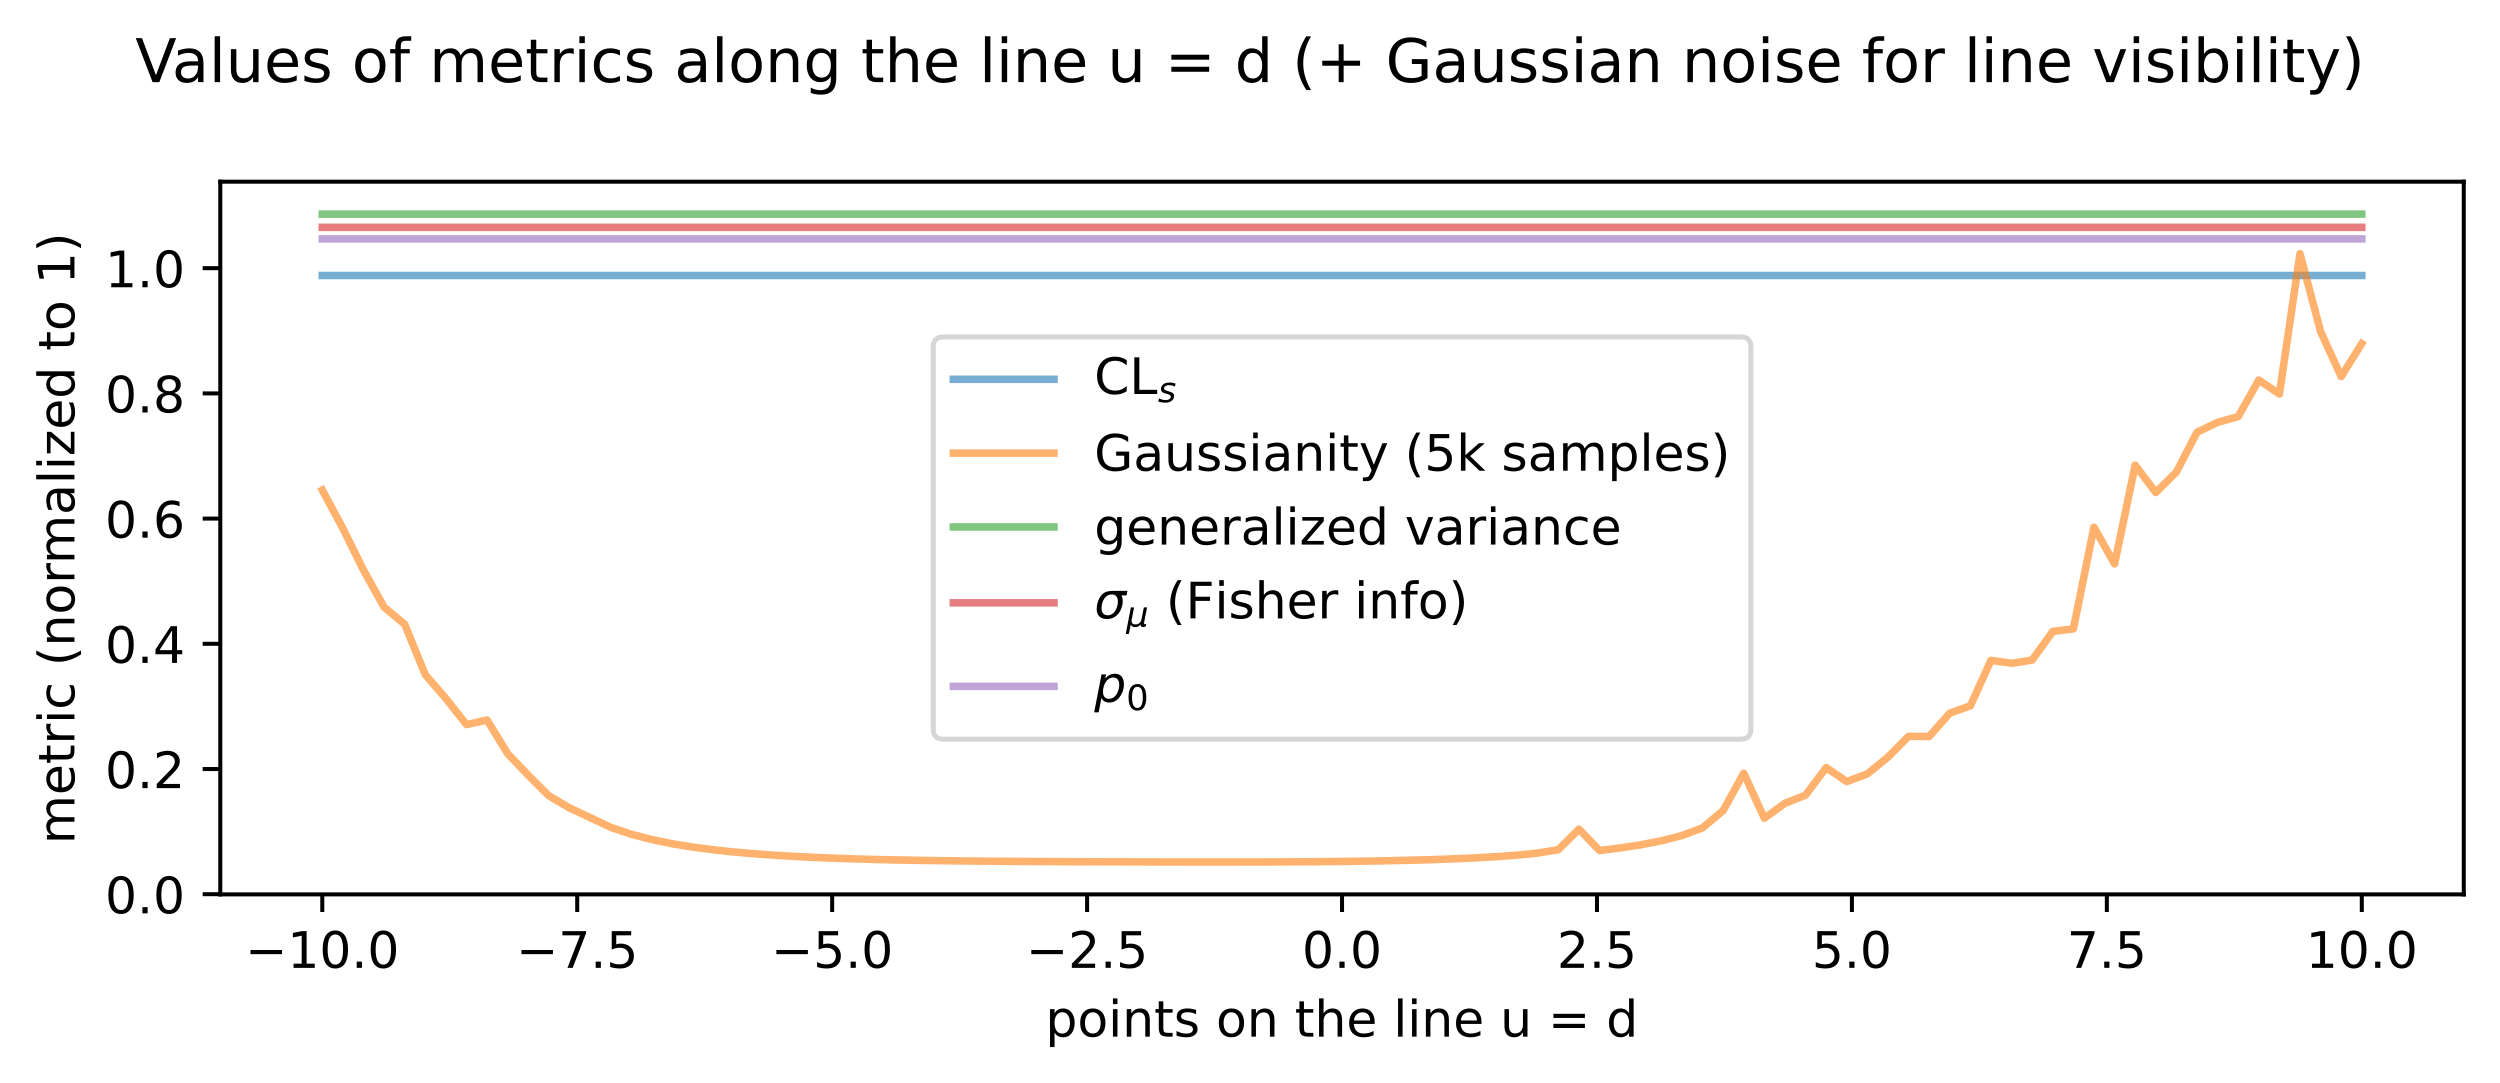 <?xml version="1.0" encoding="UTF-8" standalone="no"?>
<svg
   width="496.8pt"
   height="215.28pt"
   viewBox="0 0 496.8 215.28"
   version="1.1"
   id="svg877"
   xmlns:xlink="http://www.w3.org/1999/xlink"
   xmlns="http://www.w3.org/2000/svg"
   xmlns:svg="http://www.w3.org/2000/svg">
  <rect x="0" y="0" width="496.8" height="215.28" fill="#333333" stroke="none"/>
  <defs
     id="defs247">
    <g
       id="g245">
      <g
         id="glyph-0-0">
        <path
           d="M 1.238 -0.828 L 2.852 -0.828 L 2.852 -6.391 L 1.102 -6.039 L 1.102 -6.941 L 2.84 -7.289 L 3.828 -7.289 L 3.828 -0.828 L 5.441 -0.828 L 5.441 0 L 1.238 0 Z M 1.238 -0.828 "
           id="path2" />
      </g>
      <g
         id="glyph-0-1">
        <path
           d="M 3.18 -6.641 C 2.672 -6.641 2.289 -6.391 2.031 -5.891 C 1.77 -5.391 1.648 -4.641 1.648 -3.641 C 1.648 -2.641 1.77 -1.891 2.031 -1.391 C 2.289 -0.891 2.672 -0.641 3.18 -0.641 C 3.691 -0.641 4.07 -0.891 4.328 -1.391 C 4.578 -1.891 4.711 -2.641 4.711 -3.641 C 4.711 -4.641 4.578 -5.391 4.328 -5.891 C 4.07 -6.391 3.691 -6.641 3.18 -6.641 Z M 3.18 -7.422 C 3.988 -7.422 4.609 -7.09 5.051 -6.449 C 5.48 -5.801 5.699 -4.859 5.699 -3.641 C 5.699 -2.41 5.48 -1.469 5.051 -0.828 C 4.609 -0.191 3.988 0.129 3.172 0.129 C 2.352 0.129 1.73 -0.191 1.301 -0.828 C 0.871 -1.469 0.66 -2.41 0.66 -3.641 C 0.66 -4.859 0.871 -5.801 1.301 -6.449 C 1.73 -7.09 2.359 -7.422 3.18 -7.422 Z M 3.18 -7.422 "
           id="path5" />
      </g>
      <g
         id="glyph-0-2">
        <path
           d="M 1.07 -1.238 L 2.102 -1.238 L 2.102 0 L 1.07 0 Z M 1.07 -1.238 "
           id="path8" />
      </g>
      <g
         id="glyph-0-3">
        <path
           d="M 0.82 -7.289 L 5.512 -7.289 L 5.512 -6.871 L 2.859 0 L 1.828 0 L 4.32 -6.461 L 0.82 -6.461 Z M 0.82 -7.289 "
           id="path11" />
      </g>
      <g
         id="glyph-0-4">
        <path
           d="M 1.078 -7.289 L 4.949 -7.289 L 4.949 -6.461 L 1.98 -6.461 L 1.98 -4.672 C 2.121 -4.719 2.27 -4.762 2.41 -4.781 C 2.551 -4.801 2.699 -4.82 2.84 -4.82 C 3.648 -4.82 4.289 -4.59 4.77 -4.148 C 5.25 -3.699 5.488 -3.102 5.488 -2.34 C 5.488 -1.551 5.238 -0.941 4.75 -0.512 C 4.262 -0.078 3.57 0.129 2.691 0.129 C 2.379 0.129 2.07 0.102 1.75 0.059 C 1.43 0.012 1.109 -0.059 0.77 -0.172 L 0.77 -1.16 C 1.059 -1 1.359 -0.879 1.68 -0.801 C 1.988 -0.719 2.32 -0.691 2.672 -0.691 C 3.23 -0.691 3.68 -0.828 4.012 -1.129 C 4.328 -1.43 4.5 -1.828 4.5 -2.34 C 4.5 -2.84 4.328 -3.238 4.012 -3.539 C 3.68 -3.84 3.23 -3.988 2.672 -3.988 C 2.41 -3.988 2.141 -3.961 1.879 -3.898 C 1.621 -3.84 1.352 -3.75 1.078 -3.629 Z M 1.078 -7.289 "
           id="path14" />
      </g>
      <g
         id="glyph-0-5">
        <path
           d="M 1.922 -0.828 L 5.359 -0.828 L 5.359 0 L 0.73 0 L 0.73 -0.828 C 1.102 -1.211 1.609 -1.73 2.262 -2.391 C 2.898 -3.039 3.309 -3.461 3.48 -3.648 C 3.801 -4 4.02 -4.301 4.141 -4.551 C 4.262 -4.789 4.328 -5.039 4.328 -5.281 C 4.328 -5.66 4.191 -5.98 3.922 -6.219 C 3.648 -6.461 3.301 -6.59 2.859 -6.59 C 2.551 -6.59 2.219 -6.531 1.879 -6.43 C 1.539 -6.32 1.172 -6.16 0.781 -5.941 L 0.781 -6.941 C 1.18 -7.102 1.551 -7.219 1.891 -7.301 C 2.23 -7.379 2.551 -7.422 2.84 -7.422 C 3.59 -7.422 4.191 -7.23 4.641 -6.852 C 5.09 -6.469 5.32 -5.969 5.32 -5.34 C 5.32 -5.039 5.262 -4.75 5.148 -4.488 C 5.039 -4.219 4.84 -3.898 4.539 -3.539 C 4.461 -3.441 4.199 -3.172 3.762 -2.719 C 3.32 -2.27 2.711 -1.641 1.922 -0.828 Z M 1.922 -0.828 "
           id="path17" />
      </g>
      <g
         id="glyph-0-6">
        <path
           d="M 1.809 -0.82 L 1.809 2.07 L 0.91 2.07 L 0.91 -5.469 L 1.809 -5.469 L 1.809 -4.641 C 1.988 -4.961 2.23 -5.199 2.52 -5.359 C 2.809 -5.52 3.16 -5.602 3.559 -5.602 C 4.219 -5.602 4.762 -5.328 5.18 -4.809 C 5.59 -4.281 5.801 -3.59 5.801 -2.73 C 5.801 -1.871 5.59 -1.172 5.18 -0.648 C 4.762 -0.129 4.219 0.129 3.559 0.129 C 3.16 0.129 2.809 0.051 2.52 -0.102 C 2.23 -0.25 1.988 -0.488 1.809 -0.82 Z M 4.871 -2.73 C 4.871 -3.391 4.73 -3.898 4.461 -4.281 C 4.18 -4.66 3.809 -4.852 3.34 -4.852 C 2.859 -4.852 2.488 -4.66 2.219 -4.281 C 1.941 -3.898 1.809 -3.391 1.809 -2.73 C 1.809 -2.07 1.941 -1.551 2.219 -1.172 C 2.488 -0.789 2.859 -0.609 3.34 -0.609 C 3.809 -0.609 4.18 -0.789 4.461 -1.172 C 4.73 -1.551 4.871 -2.07 4.871 -2.73 Z M 4.871 -2.73 "
           id="path20" />
      </g>
      <g
         id="glyph-0-7">
        <path
           d="M 3.059 -4.84 C 2.578 -4.84 2.199 -4.648 1.922 -4.27 C 1.641 -3.891 1.5 -3.379 1.5 -2.73 C 1.5 -2.07 1.629 -1.559 1.91 -1.18 C 2.191 -0.801 2.57 -0.621 3.059 -0.621 C 3.539 -0.621 3.922 -0.801 4.199 -1.18 C 4.48 -1.559 4.621 -2.07 4.621 -2.73 C 4.621 -3.371 4.48 -3.891 4.199 -4.27 C 3.922 -4.648 3.539 -4.84 3.059 -4.84 Z M 3.059 -5.602 C 3.84 -5.602 4.449 -5.34 4.898 -4.84 C 5.34 -4.328 5.57 -3.629 5.57 -2.73 C 5.57 -1.828 5.34 -1.129 4.898 -0.629 C 4.449 -0.121 3.84 0.129 3.059 0.129 C 2.27 0.129 1.648 -0.121 1.211 -0.629 C 0.77 -1.129 0.551 -1.828 0.551 -2.73 C 0.551 -3.629 0.77 -4.328 1.211 -4.84 C 1.648 -5.34 2.27 -5.602 3.059 -5.602 Z M 3.059 -5.602 "
           id="path23" />
      </g>
      <g
         id="glyph-0-8">
        <path
           d="M 0.941 -5.469 L 1.84 -5.469 L 1.84 0 L 0.941 0 Z M 0.941 -7.602 L 1.84 -7.602 L 1.84 -6.461 L 0.941 -6.461 Z M 0.941 -7.602 "
           id="path26" />
      </g>
      <g
         id="glyph-0-9">
        <path
           d="M 5.488 -3.301 L 5.488 0 L 4.59 0 L 4.59 -3.27 C 4.59 -3.789 4.48 -4.172 4.281 -4.43 C 4.078 -4.691 3.781 -4.82 3.379 -4.82 C 2.891 -4.82 2.512 -4.66 2.23 -4.352 C 1.949 -4.039 1.809 -3.621 1.809 -3.09 L 1.809 0 L 0.91 0 L 0.91 -5.469 L 1.809 -5.469 L 1.809 -4.621 C 2.02 -4.941 2.27 -5.191 2.57 -5.352 C 2.859 -5.512 3.199 -5.602 3.578 -5.602 C 4.199 -5.602 4.68 -5.398 5 -5.012 C 5.32 -4.621 5.488 -4.051 5.488 -3.301 Z M 5.488 -3.301 "
           id="path29" />
      </g>
      <g
         id="glyph-0-10">
        <path
           d="M 1.828 -7.02 L 1.828 -5.469 L 3.68 -5.469 L 3.68 -4.77 L 1.828 -4.77 L 1.828 -1.801 C 1.828 -1.352 1.891 -1.059 2.012 -0.941 C 2.129 -0.809 2.379 -0.75 2.762 -0.75 L 3.68 -0.75 L 3.68 0 L 2.762 0 C 2.059 0 1.578 -0.129 1.32 -0.391 C 1.059 -0.648 0.93 -1.121 0.93 -1.801 L 0.93 -4.77 L 0.27 -4.77 L 0.27 -5.469 L 0.93 -5.469 L 0.93 -7.02 Z M 1.828 -7.02 "
           id="path32" />
      </g>
      <g
         id="glyph-0-11">
        <path
           d="M 4.43 -5.309 L 4.43 -4.461 C 4.172 -4.578 3.91 -4.68 3.641 -4.75 C 3.359 -4.809 3.078 -4.852 2.789 -4.852 C 2.34 -4.852 2 -4.781 1.781 -4.641 C 1.559 -4.5 1.449 -4.301 1.449 -4.031 C 1.449 -3.82 1.531 -3.66 1.691 -3.539 C 1.852 -3.422 2.172 -3.301 2.648 -3.199 L 2.961 -3.129 C 3.602 -2.988 4.051 -2.789 4.32 -2.551 C 4.578 -2.301 4.719 -1.949 4.719 -1.512 C 4.719 -1 4.52 -0.602 4.121 -0.309 C 3.719 -0.012 3.16 0.129 2.461 0.129 C 2.16 0.129 1.859 0.102 1.539 0.051 C 1.219 0 0.891 -0.078 0.539 -0.199 L 0.539 -1.129 C 0.871 -0.949 1.199 -0.82 1.52 -0.738 C 1.84 -0.648 2.16 -0.609 2.48 -0.609 C 2.898 -0.609 3.23 -0.68 3.461 -0.82 C 3.68 -0.961 3.801 -1.172 3.801 -1.441 C 3.801 -1.68 3.711 -1.871 3.551 -2 C 3.391 -2.129 3.031 -2.262 2.469 -2.379 L 2.16 -2.449 C 1.602 -2.57 1.191 -2.75 0.949 -2.988 C 0.699 -3.23 0.578 -3.559 0.578 -3.988 C 0.578 -4.5 0.762 -4.898 1.121 -5.18 C 1.48 -5.461 2 -5.602 2.68 -5.602 C 3.012 -5.602 3.32 -5.57 3.621 -5.52 C 3.91 -5.469 4.18 -5.398 4.43 -5.309 Z M 4.43 -5.309 "
           id="path35" />
      </g>
      <g
         id="glyph-0-12" />
      <g
         id="glyph-0-13">
        <path
           d="M 5.488 -3.301 L 5.488 0 L 4.59 0 L 4.59 -3.27 C 4.59 -3.789 4.48 -4.172 4.281 -4.43 C 4.078 -4.691 3.781 -4.82 3.379 -4.82 C 2.891 -4.82 2.512 -4.66 2.23 -4.352 C 1.949 -4.039 1.809 -3.621 1.809 -3.09 L 1.809 0 L 0.91 0 L 0.91 -7.602 L 1.809 -7.602 L 1.809 -4.621 C 2.02 -4.941 2.27 -5.191 2.57 -5.352 C 2.859 -5.512 3.199 -5.602 3.578 -5.602 C 4.199 -5.602 4.68 -5.398 5 -5.012 C 5.32 -4.621 5.488 -4.051 5.488 -3.301 Z M 5.488 -3.301 "
           id="path39" />
      </g>
      <g
         id="glyph-0-14">
        <path
           d="M 5.621 -2.961 L 5.621 -2.52 L 1.488 -2.52 C 1.531 -1.898 1.711 -1.422 2.051 -1.102 C 2.379 -0.781 2.84 -0.621 3.441 -0.621 C 3.781 -0.621 4.121 -0.66 4.441 -0.738 C 4.762 -0.82 5.09 -0.949 5.41 -1.129 L 5.41 -0.281 C 5.09 -0.141 4.762 -0.031 4.422 0.031 C 4.078 0.09 3.73 0.129 3.391 0.129 C 2.512 0.129 1.82 -0.121 1.309 -0.621 C 0.801 -1.121 0.551 -1.809 0.551 -2.68 C 0.551 -3.57 0.789 -4.281 1.27 -4.809 C 1.75 -5.328 2.41 -5.602 3.23 -5.602 C 3.969 -5.602 4.551 -5.359 4.98 -4.891 C 5.398 -4.41 5.621 -3.77 5.621 -2.961 Z M 4.719 -3.219 C 4.711 -3.711 4.57 -4.102 4.309 -4.398 C 4.039 -4.691 3.68 -4.84 3.238 -4.84 C 2.738 -4.84 2.34 -4.691 2.039 -4.41 C 1.738 -4.129 1.559 -3.73 1.52 -3.219 Z M 4.719 -3.219 "
           id="path42" />
      </g>
      <g
         id="glyph-0-15">
        <path
           d="M 0.941 -7.602 L 1.84 -7.602 L 1.84 0 L 0.941 0 Z M 0.941 -7.602 "
           id="path45" />
      </g>
      <g
         id="glyph-0-16">
        <path
           d="M 0.852 -2.16 L 0.852 -5.469 L 1.75 -5.469 L 1.75 -2.191 C 1.75 -1.672 1.852 -1.289 2.051 -1.031 C 2.25 -0.77 2.551 -0.641 2.961 -0.641 C 3.441 -0.641 3.828 -0.789 4.109 -1.102 C 4.391 -1.41 4.531 -1.828 4.531 -2.371 L 4.531 -5.469 L 5.43 -5.469 L 5.43 0 L 4.531 0 L 4.531 -0.84 C 4.309 -0.5 4.051 -0.262 3.77 -0.102 C 3.48 0.051 3.148 0.129 2.77 0.129 C 2.141 0.129 1.66 -0.059 1.34 -0.449 C 1.012 -0.828 0.852 -1.398 0.852 -2.16 Z M 3.109 -5.602 Z M 3.109 -5.602 "
           id="path48" />
      </g>
      <g
         id="glyph-0-17">
        <path
           d="M 1.059 -4.539 L 7.32 -4.539 L 7.32 -3.719 L 1.059 -3.719 Z M 1.059 -2.551 L 7.32 -2.551 L 7.32 -1.719 L 1.059 -1.719 Z M 1.059 -2.551 "
           id="path51" />
      </g>
      <g
         id="glyph-0-18">
        <path
           d="M 4.539 -4.641 L 4.539 -7.602 L 5.441 -7.602 L 5.441 0 L 4.539 0 L 4.539 -0.82 C 4.352 -0.488 4.109 -0.25 3.82 -0.102 C 3.531 0.051 3.191 0.129 2.789 0.129 C 2.129 0.129 1.59 -0.129 1.172 -0.648 C 0.75 -1.172 0.551 -1.871 0.551 -2.73 C 0.551 -3.59 0.75 -4.281 1.172 -4.809 C 1.59 -5.328 2.129 -5.602 2.789 -5.602 C 3.191 -5.602 3.531 -5.52 3.82 -5.359 C 4.109 -5.199 4.352 -4.961 4.539 -4.641 Z M 1.48 -2.73 C 1.48 -2.07 1.609 -1.551 1.879 -1.172 C 2.148 -0.789 2.52 -0.609 3 -0.609 C 3.48 -0.609 3.852 -0.789 4.129 -1.172 C 4.398 -1.551 4.539 -2.07 4.539 -2.73 C 4.539 -3.391 4.398 -3.898 4.129 -4.281 C 3.852 -4.66 3.48 -4.852 3 -4.852 C 2.52 -4.852 2.148 -4.66 1.879 -4.281 C 1.609 -3.898 1.48 -3.391 1.48 -2.73 Z M 1.48 -2.73 "
           id="path54" />
      </g>
      <g
         id="glyph-0-19">
        <path
           d="M 3.781 -6.43 L 1.289 -2.539 L 3.781 -2.539 Z M 3.52 -7.289 L 4.762 -7.289 L 4.762 -2.539 L 5.801 -2.539 L 5.801 -1.719 L 4.762 -1.719 L 4.762 0 L 3.781 0 L 3.781 -1.719 L 0.488 -1.719 L 0.488 -2.672 Z M 3.52 -7.289 "
           id="path57" />
      </g>
      <g
         id="glyph-0-20">
        <path
           d="M 3.301 -4.039 C 2.859 -4.039 2.512 -3.879 2.25 -3.578 C 1.988 -3.281 1.859 -2.859 1.859 -2.34 C 1.859 -1.809 1.988 -1.391 2.25 -1.09 C 2.512 -0.789 2.859 -0.641 3.301 -0.641 C 3.738 -0.641 4.09 -0.789 4.352 -1.09 C 4.609 -1.391 4.738 -1.809 4.738 -2.34 C 4.738 -2.859 4.609 -3.281 4.352 -3.578 C 4.09 -3.879 3.738 -4.039 3.301 -4.039 Z M 5.262 -7.129 L 5.262 -6.23 C 5.012 -6.352 4.762 -6.441 4.512 -6.5 C 4.25 -6.559 4 -6.59 3.762 -6.59 C 3.102 -6.59 2.602 -6.371 2.262 -5.93 C 1.922 -5.488 1.719 -4.82 1.68 -3.941 C 1.871 -4.219 2.109 -4.441 2.398 -4.59 C 2.691 -4.738 3.012 -4.82 3.359 -4.82 C 4.09 -4.82 4.672 -4.59 5.09 -4.148 C 5.512 -3.711 5.73 -3.102 5.73 -2.34 C 5.73 -1.59 5.5 -0.988 5.059 -0.539 C 4.621 -0.09 4.031 0.129 3.301 0.129 C 2.461 0.129 1.809 -0.191 1.371 -0.828 C 0.922 -1.469 0.699 -2.41 0.699 -3.641 C 0.699 -4.789 0.969 -5.711 1.52 -6.391 C 2.059 -7.07 2.801 -7.422 3.719 -7.422 C 3.961 -7.422 4.211 -7.391 4.469 -7.352 C 4.719 -7.301 4.98 -7.23 5.262 -7.129 Z M 5.262 -7.129 "
           id="path60" />
      </g>
      <g
         id="glyph-0-21">
        <path
           d="M 3.18 -3.461 C 2.711 -3.461 2.34 -3.328 2.07 -3.078 C 1.801 -2.828 1.672 -2.488 1.672 -2.051 C 1.672 -1.609 1.801 -1.262 2.07 -1.012 C 2.34 -0.762 2.711 -0.641 3.18 -0.641 C 3.641 -0.641 4.012 -0.762 4.281 -1.02 C 4.551 -1.27 4.691 -1.609 4.691 -2.051 C 4.691 -2.488 4.551 -2.828 4.289 -3.078 C 4.02 -3.328 3.648 -3.461 3.18 -3.461 Z M 2.191 -3.879 C 1.77 -3.98 1.441 -4.18 1.199 -4.469 C 0.961 -4.762 0.852 -5.109 0.852 -5.531 C 0.852 -6.109 1.051 -6.57 1.469 -6.91 C 1.879 -7.25 2.449 -7.422 3.18 -7.422 C 3.898 -7.422 4.469 -7.25 4.891 -6.91 C 5.301 -6.57 5.512 -6.109 5.512 -5.531 C 5.512 -5.109 5.391 -4.762 5.148 -4.469 C 4.91 -4.18 4.59 -3.98 4.172 -3.879 C 4.641 -3.77 5.012 -3.551 5.281 -3.23 C 5.539 -2.91 5.68 -2.512 5.68 -2.051 C 5.68 -1.34 5.461 -0.801 5.031 -0.43 C 4.59 -0.051 3.969 0.129 3.172 0.129 C 2.371 0.129 1.75 -0.051 1.32 -0.43 C 0.891 -0.801 0.68 -1.34 0.68 -2.051 C 0.68 -2.512 0.809 -2.91 1.078 -3.23 C 1.34 -3.551 1.711 -3.77 2.191 -3.879 Z M 1.828 -5.441 C 1.828 -5.059 1.941 -4.762 2.18 -4.551 C 2.422 -4.34 2.75 -4.238 3.18 -4.238 C 3.602 -4.238 3.93 -4.34 4.172 -4.551 C 4.41 -4.762 4.531 -5.059 4.531 -5.441 C 4.531 -5.82 4.41 -6.109 4.172 -6.32 C 3.93 -6.531 3.602 -6.641 3.18 -6.641 C 2.75 -6.641 2.422 -6.531 2.18 -6.32 C 1.941 -6.109 1.828 -5.82 1.828 -5.441 Z M 1.828 -5.441 "
           id="path63" />
      </g>
      <g
         id="glyph-0-22">
        <path
           d="M 6.441 -6.73 L 6.441 -5.691 C 6.102 -5.988 5.75 -6.219 5.371 -6.379 C 4.988 -6.531 4.602 -6.609 4.18 -6.609 C 3.34 -6.609 2.699 -6.352 2.262 -5.84 C 1.82 -5.328 1.602 -4.602 1.602 -3.641 C 1.602 -2.68 1.82 -1.941 2.262 -1.43 C 2.699 -0.922 3.34 -0.672 4.18 -0.672 C 4.602 -0.672 4.988 -0.738 5.371 -0.898 C 5.75 -1.051 6.102 -1.281 6.441 -1.59 L 6.441 -0.559 C 6.09 -0.32 5.719 -0.148 5.34 -0.039 C 4.961 0.07 4.551 0.129 4.121 0.129 C 3.02 0.129 2.148 -0.199 1.512 -0.871 C 0.871 -1.539 0.559 -2.461 0.559 -3.641 C 0.559 -4.809 0.871 -5.73 1.512 -6.41 C 2.148 -7.078 3.02 -7.422 4.121 -7.422 C 4.559 -7.422 4.969 -7.359 5.352 -7.25 C 5.73 -7.129 6.102 -6.961 6.441 -6.73 Z M 6.441 -6.73 "
           id="path66" />
      </g>
      <g
         id="glyph-0-23">
        <path
           d="M 0.98 -7.289 L 1.969 -7.289 L 1.969 -0.828 L 5.52 -0.828 L 5.52 0 L 0.98 0 Z M 0.98 -7.289 "
           id="path69" />
      </g>
      <g
         id="glyph-0-24">
        <path
           d="M 5.949 -1.039 L 5.949 -3 L 4.34 -3 L 4.34 -3.809 L 6.93 -3.809 L 6.93 -0.68 C 6.551 -0.398 6.129 -0.199 5.672 -0.07 C 5.211 0.059 4.719 0.129 4.199 0.129 C 3.059 0.129 2.16 -0.199 1.52 -0.859 C 0.879 -1.52 0.559 -2.449 0.559 -3.641 C 0.559 -4.82 0.879 -5.75 1.52 -6.422 C 2.16 -7.078 3.059 -7.422 4.199 -7.422 C 4.672 -7.422 5.121 -7.359 5.551 -7.238 C 5.98 -7.121 6.379 -6.949 6.738 -6.73 L 6.738 -5.68 C 6.371 -5.98 5.98 -6.211 5.57 -6.371 C 5.16 -6.531 4.73 -6.609 4.281 -6.609 C 3.379 -6.609 2.711 -6.359 2.27 -5.859 C 1.82 -5.359 1.602 -4.621 1.602 -3.641 C 1.602 -2.648 1.82 -1.91 2.27 -1.41 C 2.711 -0.91 3.379 -0.672 4.281 -0.672 C 4.621 -0.672 4.93 -0.699 5.211 -0.762 C 5.488 -0.82 5.73 -0.91 5.949 -1.039 Z M 5.949 -1.039 "
           id="path72" />
      </g>
      <g
         id="glyph-0-25">
        <path
           d="M 3.43 -2.75 C 2.699 -2.75 2.199 -2.66 1.922 -2.5 C 1.641 -2.328 1.5 -2.051 1.5 -1.648 C 1.5 -1.328 1.602 -1.07 1.809 -0.891 C 2.02 -0.699 2.309 -0.609 2.672 -0.609 C 3.172 -0.609 3.57 -0.781 3.871 -1.141 C 4.172 -1.488 4.32 -1.961 4.32 -2.551 L 4.32 -2.75 Z M 5.219 -3.121 L 5.219 0 L 4.32 0 L 4.32 -0.828 C 4.109 -0.488 3.852 -0.25 3.551 -0.102 C 3.25 0.051 2.871 0.129 2.43 0.129 C 1.871 0.129 1.422 -0.02 1.09 -0.328 C 0.762 -0.641 0.602 -1.059 0.602 -1.59 C 0.602 -2.199 0.801 -2.66 1.219 -2.98 C 1.629 -3.289 2.238 -3.449 3.059 -3.449 L 4.32 -3.449 L 4.32 -3.539 C 4.32 -3.949 4.18 -4.27 3.91 -4.5 C 3.641 -4.719 3.262 -4.84 2.77 -4.84 C 2.449 -4.84 2.148 -4.801 1.852 -4.719 C 1.551 -4.641 1.27 -4.531 1 -4.391 L 1 -5.219 C 1.32 -5.34 1.641 -5.441 1.949 -5.5 C 2.262 -5.559 2.559 -5.602 2.859 -5.602 C 3.648 -5.602 4.238 -5.391 4.629 -4.98 C 5.02 -4.57 5.219 -3.949 5.219 -3.121 Z M 5.219 -3.121 "
           id="path75" />
      </g>
      <g
         id="glyph-0-26">
        <path
           d="M 3.219 0.5 C 2.961 1.141 2.711 1.57 2.469 1.77 C 2.23 1.969 1.91 2.07 1.512 2.07 L 0.789 2.07 L 0.789 1.32 L 1.32 1.32 C 1.559 1.32 1.75 1.262 1.891 1.141 C 2.031 1.02 2.18 0.75 2.352 0.309 L 2.512 -0.09 L 0.301 -5.469 L 1.25 -5.469 L 2.961 -1.191 L 4.672 -5.469 L 5.621 -5.469 Z M 3.219 0.5 "
           id="path78" />
      </g>
      <g
         id="glyph-0-27">
        <path
           d="M 3.102 -7.59 C 2.66 -6.828 2.34 -6.09 2.129 -5.359 C 1.91 -4.629 1.809 -3.891 1.809 -3.141 C 1.809 -2.379 1.91 -1.641 2.129 -0.91 C 2.34 -0.172 2.66 0.559 3.102 1.309 L 2.32 1.309 C 1.828 0.539 1.461 -0.199 1.219 -0.941 C 0.98 -1.68 0.859 -2.41 0.859 -3.141 C 0.859 -3.859 0.98 -4.59 1.219 -5.328 C 1.461 -6.07 1.82 -6.82 2.32 -7.59 Z M 3.102 -7.59 "
           id="path81" />
      </g>
      <g
         id="glyph-0-28">
        <path
           d="M 0.91 -7.602 L 1.809 -7.602 L 1.809 -3.109 L 4.488 -5.469 L 5.641 -5.469 L 2.738 -2.91 L 5.762 0 L 4.59 0 L 1.809 -2.672 L 1.809 0 L 0.91 0 Z M 0.91 -7.602 "
           id="path84" />
      </g>
      <g
         id="glyph-0-29">
        <path
           d="M 5.199 -4.422 C 5.422 -4.82 5.691 -5.109 6 -5.309 C 6.309 -5.5 6.68 -5.602 7.109 -5.602 C 7.672 -5.602 8.109 -5.398 8.422 -5 C 8.73 -4.602 8.891 -4.031 8.891 -3.301 L 8.891 0 L 7.988 0 L 7.988 -3.27 C 7.988 -3.789 7.891 -4.18 7.711 -4.441 C 7.52 -4.691 7.238 -4.82 6.859 -4.82 C 6.391 -4.82 6.02 -4.66 5.75 -4.352 C 5.48 -4.039 5.352 -3.621 5.352 -3.09 L 5.352 0 L 4.449 0 L 4.449 -3.27 C 4.449 -3.789 4.352 -4.18 4.172 -4.441 C 3.98 -4.691 3.691 -4.82 3.309 -4.82 C 2.852 -4.82 2.48 -4.66 2.211 -4.352 C 1.941 -4.039 1.809 -3.621 1.809 -3.09 L 1.809 0 L 0.91 0 L 0.91 -5.469 L 1.809 -5.469 L 1.809 -4.621 C 2.012 -4.949 2.262 -5.199 2.551 -5.359 C 2.828 -5.52 3.172 -5.602 3.57 -5.602 C 3.969 -5.602 4.301 -5.5 4.578 -5.301 C 4.859 -5.102 5.059 -4.801 5.199 -4.422 Z M 5.199 -4.422 "
           id="path87" />
      </g>
      <g
         id="glyph-0-30">
        <path
           d="M 0.801 -7.59 L 1.578 -7.59 C 2.059 -6.82 2.43 -6.07 2.672 -5.328 C 2.91 -4.59 3.039 -3.859 3.039 -3.141 C 3.039 -2.41 2.91 -1.68 2.672 -0.941 C 2.43 -0.199 2.059 0.539 1.578 1.309 L 0.801 1.309 C 1.23 0.559 1.551 -0.172 1.77 -0.91 C 1.98 -1.641 2.09 -2.379 2.09 -3.141 C 2.09 -3.891 1.98 -4.629 1.77 -5.359 C 1.551 -6.09 1.23 -6.828 0.801 -7.59 Z M 0.801 -7.59 "
           id="path90" />
      </g>
      <g
         id="glyph-0-31">
        <path
           d="M 4.539 -2.801 C 4.539 -3.441 4.398 -3.949 4.141 -4.309 C 3.871 -4.672 3.488 -4.852 3.012 -4.852 C 2.531 -4.852 2.148 -4.672 1.879 -4.309 C 1.609 -3.949 1.48 -3.441 1.48 -2.801 C 1.48 -2.148 1.609 -1.648 1.879 -1.289 C 2.148 -0.93 2.531 -0.75 3.012 -0.75 C 3.488 -0.75 3.871 -0.93 4.141 -1.289 C 4.398 -1.648 4.539 -2.148 4.539 -2.801 Z M 5.441 -0.68 C 5.441 0.238 5.23 0.93 4.82 1.391 C 4.398 1.84 3.77 2.07 2.922 2.07 C 2.602 2.07 2.309 2.039 2.031 2 C 1.75 1.949 1.469 1.879 1.211 1.781 L 1.211 0.91 C 1.469 1.051 1.73 1.148 1.988 1.219 C 2.25 1.289 2.512 1.328 2.781 1.328 C 3.359 1.328 3.801 1.172 4.102 0.871 C 4.391 0.559 4.539 0.102 4.539 -0.52 L 4.539 -0.961 C 4.352 -0.641 4.109 -0.398 3.82 -0.238 C 3.531 -0.078 3.191 0 2.789 0 C 2.109 0 1.57 -0.25 1.16 -0.762 C 0.75 -1.27 0.551 -1.949 0.551 -2.801 C 0.551 -3.641 0.75 -4.32 1.16 -4.828 C 1.57 -5.34 2.109 -5.602 2.789 -5.602 C 3.191 -5.602 3.531 -5.52 3.82 -5.359 C 4.109 -5.199 4.352 -4.961 4.539 -4.641 L 4.539 -5.469 L 5.441 -5.469 Z M 5.441 -0.68 "
           id="path93" />
      </g>
      <g
         id="glyph-0-32">
        <path
           d="M 4.109 -4.629 C 4.012 -4.691 3.898 -4.73 3.781 -4.762 C 3.66 -4.781 3.531 -4.801 3.391 -4.801 C 2.879 -4.801 2.488 -4.629 2.219 -4.301 C 1.941 -3.969 1.809 -3.5 1.809 -2.879 L 1.809 0 L 0.91 0 L 0.91 -5.469 L 1.809 -5.469 L 1.809 -4.621 C 1.988 -4.949 2.238 -5.199 2.539 -5.359 C 2.84 -5.52 3.211 -5.602 3.648 -5.602 C 3.711 -5.602 3.781 -5.59 3.859 -5.59 C 3.93 -5.578 4.012 -5.57 4.109 -5.551 Z M 4.109 -4.629 "
           id="path96" />
      </g>
      <g
         id="glyph-0-33">
        <path
           d="M 0.551 -5.469 L 4.82 -5.469 L 4.82 -4.648 L 1.441 -0.719 L 4.82 -0.719 L 4.82 0 L 0.43 0 L 0.43 -0.82 L 3.809 -4.75 L 0.551 -4.75 Z M 0.551 -5.469 "
           id="path99" />
      </g>
      <g
         id="glyph-0-34">
        <path
           d="M 0.301 -5.469 L 1.25 -5.469 L 2.961 -0.879 L 4.672 -5.469 L 5.621 -5.469 L 3.57 0 L 2.352 0 Z M 0.301 -5.469 "
           id="path102" />
      </g>
      <g
         id="glyph-0-35">
        <path
           d="M 4.879 -5.262 L 4.879 -4.422 C 4.621 -4.559 4.371 -4.66 4.109 -4.73 C 3.852 -4.801 3.602 -4.84 3.34 -4.84 C 2.762 -4.84 2.301 -4.648 1.98 -4.281 C 1.66 -3.91 1.5 -3.391 1.5 -2.73 C 1.5 -2.059 1.66 -1.539 1.98 -1.172 C 2.301 -0.801 2.762 -0.621 3.34 -0.621 C 3.602 -0.621 3.852 -0.648 4.109 -0.719 C 4.371 -0.789 4.621 -0.898 4.879 -1.039 L 4.879 -0.211 C 4.621 -0.09 4.359 0 4.102 0.051 C 3.828 0.102 3.539 0.129 3.238 0.129 C 2.422 0.129 1.762 -0.121 1.281 -0.641 C 0.789 -1.148 0.551 -1.852 0.551 -2.73 C 0.551 -3.621 0.789 -4.32 1.281 -4.828 C 1.77 -5.34 2.441 -5.602 3.301 -5.602 C 3.578 -5.602 3.852 -5.57 4.109 -5.512 C 4.371 -5.449 4.629 -5.371 4.879 -5.262 Z M 4.879 -5.262 "
           id="path105" />
      </g>
      <g
         id="glyph-0-36">
        <path
           d="M 0.98 -7.289 L 5.172 -7.289 L 5.172 -6.461 L 1.969 -6.461 L 1.969 -4.309 L 4.859 -4.309 L 4.859 -3.48 L 1.969 -3.48 L 1.969 0 L 0.98 0 Z M 0.98 -7.289 "
           id="path108" />
      </g>
      <g
         id="glyph-0-37">
        <path
           d="M 3.711 -7.602 L 3.711 -6.852 L 2.852 -6.852 C 2.531 -6.852 2.301 -6.781 2.18 -6.648 C 2.051 -6.52 1.988 -6.289 1.988 -5.949 L 1.988 -5.469 L 3.469 -5.469 L 3.469 -4.77 L 1.988 -4.77 L 1.988 0 L 1.09 0 L 1.09 -4.77 L 0.23 -4.77 L 0.23 -5.469 L 1.09 -5.469 L 1.09 -5.852 C 1.09 -6.449 1.23 -6.898 1.512 -7.18 C 1.789 -7.461 2.238 -7.602 2.859 -7.602 Z M 3.711 -7.602 "
           id="path111" />
      </g>
      <g
         id="glyph-1-0">
        <path
           d="M -4.422 -5.199 C -4.82 -5.422 -5.109 -5.691 -5.309 -6 C -5.5 -6.309 -5.602 -6.68 -5.602 -7.109 C -5.602 -7.672 -5.398 -8.109 -5 -8.422 C -4.602 -8.73 -4.031 -8.891 -3.301 -8.891 L 0 -8.891 L 0 -7.988 L -3.27 -7.988 C -3.789 -7.988 -4.18 -7.891 -4.441 -7.711 C -4.691 -7.52 -4.82 -7.238 -4.82 -6.859 C -4.82 -6.391 -4.66 -6.02 -4.352 -5.75 C -4.039 -5.48 -3.621 -5.352 -3.09 -5.352 L 0 -5.352 L 0 -4.449 L -3.27 -4.449 C -3.789 -4.449 -4.18 -4.352 -4.441 -4.172 C -4.691 -3.98 -4.82 -3.691 -4.82 -3.309 C -4.82 -2.852 -4.66 -2.48 -4.352 -2.211 C -4.039 -1.941 -3.621 -1.809 -3.09 -1.809 L 0 -1.809 L 0 -0.91 L -5.469 -0.91 L -5.469 -1.809 L -4.621 -1.809 C -4.949 -2.012 -5.199 -2.262 -5.359 -2.551 C -5.52 -2.828 -5.602 -3.172 -5.602 -3.57 C -5.602 -3.969 -5.5 -4.301 -5.301 -4.578 C -5.102 -4.859 -4.801 -5.059 -4.422 -5.199 Z M -4.422 -5.199 "
           id="path114" />
      </g>
      <g
         id="glyph-1-1">
        <path
           d="M -2.961 -5.621 L -2.52 -5.621 L -2.52 -1.488 C -1.898 -1.531 -1.422 -1.711 -1.102 -2.051 C -0.781 -2.379 -0.621 -2.84 -0.621 -3.441 C -0.621 -3.781 -0.66 -4.121 -0.738 -4.441 C -0.82 -4.762 -0.949 -5.09 -1.129 -5.41 L -0.281 -5.41 C -0.141 -5.09 -0.031 -4.762 0.031 -4.422 C 0.09 -4.078 0.129 -3.73 0.129 -3.391 C 0.129 -2.512 -0.121 -1.82 -0.621 -1.309 C -1.121 -0.801 -1.809 -0.551 -2.68 -0.551 C -3.57 -0.551 -4.281 -0.789 -4.809 -1.27 C -5.328 -1.75 -5.602 -2.41 -5.602 -3.23 C -5.602 -3.969 -5.359 -4.551 -4.891 -4.98 C -4.41 -5.398 -3.77 -5.621 -2.961 -5.621 Z M -3.219 -4.719 C -3.711 -4.711 -4.102 -4.57 -4.398 -4.309 C -4.691 -4.039 -4.84 -3.68 -4.84 -3.238 C -4.84 -2.738 -4.691 -2.34 -4.41 -2.039 C -4.129 -1.738 -3.73 -1.559 -3.219 -1.52 Z M -3.219 -4.719 "
           id="path117" />
      </g>
      <g
         id="glyph-1-2">
        <path
           d="M -7.02 -1.828 L -5.469 -1.828 L -5.469 -3.68 L -4.77 -3.68 L -4.77 -1.828 L -1.801 -1.828 C -1.352 -1.828 -1.059 -1.891 -0.941 -2.012 C -0.809 -2.129 -0.75 -2.379 -0.75 -2.762 L -0.75 -3.68 L 0 -3.68 L 0 -2.762 C 0 -2.059 -0.129 -1.578 -0.391 -1.32 C -0.648 -1.059 -1.121 -0.93 -1.801 -0.93 L -4.77 -0.93 L -4.77 -0.27 L -5.469 -0.27 L -5.469 -0.93 L -7.02 -0.93 Z M -7.02 -1.828 "
           id="path120" />
      </g>
      <g
         id="glyph-1-3">
        <path
           d="M -4.629 -4.109 C -4.691 -4.012 -4.73 -3.898 -4.762 -3.781 C -4.781 -3.66 -4.801 -3.531 -4.801 -3.391 C -4.801 -2.879 -4.629 -2.488 -4.301 -2.219 C -3.969 -1.941 -3.5 -1.809 -2.879 -1.809 L 0 -1.809 L 0 -0.91 L -5.469 -0.91 L -5.469 -1.809 L -4.621 -1.809 C -4.949 -1.988 -5.199 -2.238 -5.359 -2.539 C -5.52 -2.84 -5.602 -3.211 -5.602 -3.648 C -5.602 -3.711 -5.59 -3.781 -5.59 -3.859 C -5.578 -3.93 -5.57 -4.012 -5.551 -4.109 Z M -4.629 -4.109 "
           id="path123" />
      </g>
      <g
         id="glyph-1-4">
        <path
           d="M -5.469 -0.941 L -5.469 -1.84 L 0 -1.84 L 0 -0.941 Z M -7.602 -0.941 L -7.602 -1.84 L -6.461 -1.84 L -6.461 -0.941 Z M -7.602 -0.941 "
           id="path126" />
      </g>
      <g
         id="glyph-1-5">
        <path
           d="M -5.262 -4.879 L -4.422 -4.879 C -4.559 -4.621 -4.66 -4.371 -4.73 -4.109 C -4.801 -3.852 -4.84 -3.602 -4.84 -3.34 C -4.84 -2.762 -4.648 -2.301 -4.281 -1.98 C -3.91 -1.66 -3.391 -1.5 -2.73 -1.5 C -2.059 -1.5 -1.539 -1.66 -1.172 -1.98 C -0.801 -2.301 -0.621 -2.762 -0.621 -3.34 C -0.621 -3.602 -0.648 -3.852 -0.719 -4.109 C -0.789 -4.371 -0.898 -4.621 -1.039 -4.879 L -0.211 -4.879 C -0.09 -4.621 0 -4.359 0.051 -4.102 C 0.102 -3.828 0.129 -3.539 0.129 -3.238 C 0.129 -2.422 -0.121 -1.762 -0.641 -1.281 C -1.148 -0.789 -1.852 -0.551 -2.73 -0.551 C -3.621 -0.551 -4.32 -0.789 -4.828 -1.281 C -5.34 -1.77 -5.602 -2.441 -5.602 -3.301 C -5.602 -3.578 -5.57 -3.852 -5.512 -4.109 C -5.449 -4.371 -5.371 -4.629 -5.262 -4.879 Z M -5.262 -4.879 "
           id="path129" />
      </g>
      <g
         id="glyph-1-6" />
      <g
         id="glyph-1-7">
        <path
           d="M -7.59 -3.102 C -6.828 -2.66 -6.09 -2.34 -5.359 -2.129 C -4.629 -1.91 -3.891 -1.809 -3.141 -1.809 C -2.379 -1.809 -1.641 -1.91 -0.91 -2.129 C -0.172 -2.34 0.559 -2.66 1.309 -3.102 L 1.309 -2.32 C 0.539 -1.828 -0.199 -1.461 -0.941 -1.219 C -1.68 -0.98 -2.41 -0.859 -3.141 -0.859 C -3.859 -0.859 -4.59 -0.98 -5.328 -1.219 C -6.07 -1.461 -6.82 -1.82 -7.59 -2.32 Z M -7.59 -3.102 "
           id="path133" />
      </g>
      <g
         id="glyph-1-8">
        <path
           d="M -3.301 -5.488 L 0 -5.488 L 0 -4.59 L -3.27 -4.59 C -3.789 -4.59 -4.172 -4.48 -4.43 -4.281 C -4.691 -4.078 -4.82 -3.781 -4.82 -3.379 C -4.82 -2.891 -4.66 -2.512 -4.352 -2.23 C -4.039 -1.949 -3.621 -1.809 -3.09 -1.809 L 0 -1.809 L 0 -0.91 L -5.469 -0.91 L -5.469 -1.809 L -4.621 -1.809 C -4.941 -2.02 -5.191 -2.27 -5.352 -2.57 C -5.512 -2.859 -5.602 -3.199 -5.602 -3.578 C -5.602 -4.199 -5.398 -4.68 -5.012 -5 C -4.621 -5.32 -4.051 -5.488 -3.301 -5.488 Z M -3.301 -5.488 "
           id="path136" />
      </g>
      <g
         id="glyph-1-9">
        <path
           d="M -4.84 -3.059 C -4.84 -2.578 -4.648 -2.199 -4.27 -1.922 C -3.891 -1.641 -3.379 -1.5 -2.73 -1.5 C -2.07 -1.5 -1.559 -1.629 -1.18 -1.91 C -0.801 -2.191 -0.621 -2.57 -0.621 -3.059 C -0.621 -3.539 -0.801 -3.922 -1.18 -4.199 C -1.559 -4.48 -2.07 -4.621 -2.73 -4.621 C -3.371 -4.621 -3.891 -4.48 -4.27 -4.199 C -4.648 -3.922 -4.84 -3.539 -4.84 -3.059 Z M -5.602 -3.059 C -5.602 -3.84 -5.34 -4.449 -4.84 -4.898 C -4.328 -5.34 -3.629 -5.57 -2.73 -5.57 C -1.828 -5.57 -1.129 -5.34 -0.629 -4.898 C -0.121 -4.449 0.129 -3.84 0.129 -3.059 C 0.129 -2.27 -0.121 -1.648 -0.629 -1.211 C -1.129 -0.77 -1.828 -0.551 -2.73 -0.551 C -3.629 -0.551 -4.328 -0.77 -4.84 -1.211 C -5.34 -1.648 -5.602 -2.27 -5.602 -3.059 Z M -5.602 -3.059 "
           id="path139" />
      </g>
      <g
         id="glyph-1-10">
        <path
           d="M -2.75 -3.43 C -2.75 -2.699 -2.66 -2.199 -2.5 -1.922 C -2.328 -1.641 -2.051 -1.5 -1.648 -1.5 C -1.328 -1.5 -1.07 -1.602 -0.891 -1.809 C -0.699 -2.02 -0.609 -2.309 -0.609 -2.672 C -0.609 -3.172 -0.781 -3.57 -1.141 -3.871 C -1.488 -4.172 -1.961 -4.32 -2.551 -4.32 L -2.75 -4.32 Z M -3.121 -5.219 L 0 -5.219 L 0 -4.32 L -0.828 -4.32 C -0.488 -4.109 -0.25 -3.852 -0.102 -3.551 C 0.051 -3.25 0.129 -2.871 0.129 -2.43 C 0.129 -1.871 -0.02 -1.422 -0.328 -1.09 C -0.641 -0.762 -1.059 -0.602 -1.59 -0.602 C -2.199 -0.602 -2.66 -0.801 -2.98 -1.219 C -3.289 -1.629 -3.449 -2.238 -3.449 -3.059 L -3.449 -4.32 L -3.539 -4.32 C -3.949 -4.32 -4.27 -4.18 -4.5 -3.91 C -4.719 -3.641 -4.84 -3.262 -4.84 -2.77 C -4.84 -2.449 -4.801 -2.148 -4.719 -1.852 C -4.641 -1.551 -4.531 -1.27 -4.391 -1 L -5.219 -1 C -5.34 -1.32 -5.441 -1.641 -5.5 -1.949 C -5.559 -2.262 -5.602 -2.559 -5.602 -2.859 C -5.602 -3.648 -5.391 -4.238 -4.98 -4.629 C -4.57 -5.02 -3.949 -5.219 -3.121 -5.219 Z M -3.121 -5.219 "
           id="path142" />
      </g>
      <g
         id="glyph-1-11">
        <path
           d="M -7.602 -0.941 L -7.602 -1.84 L 0 -1.84 L 0 -0.941 Z M -7.602 -0.941 "
           id="path145" />
      </g>
      <g
         id="glyph-1-12">
        <path
           d="M -5.469 -0.551 L -5.469 -4.82 L -4.648 -4.82 L -0.719 -1.441 L -0.719 -4.82 L 0 -4.82 L 0 -0.43 L -0.82 -0.43 L -4.75 -3.809 L -4.75 -0.551 Z M -5.469 -0.551 "
           id="path148" />
      </g>
      <g
         id="glyph-1-13">
        <path
           d="M -4.641 -4.539 L -7.602 -4.539 L -7.602 -5.441 L 0 -5.441 L 0 -4.539 L -0.82 -4.539 C -0.488 -4.352 -0.25 -4.109 -0.102 -3.82 C 0.051 -3.531 0.129 -3.191 0.129 -2.789 C 0.129 -2.129 -0.129 -1.59 -0.648 -1.172 C -1.172 -0.75 -1.871 -0.551 -2.73 -0.551 C -3.59 -0.551 -4.281 -0.75 -4.809 -1.172 C -5.328 -1.59 -5.602 -2.129 -5.602 -2.789 C -5.602 -3.191 -5.52 -3.531 -5.359 -3.82 C -5.199 -4.109 -4.961 -4.352 -4.641 -4.539 Z M -2.73 -1.48 C -2.07 -1.48 -1.551 -1.609 -1.172 -1.879 C -0.789 -2.148 -0.609 -2.52 -0.609 -3 C -0.609 -3.48 -0.789 -3.852 -1.172 -4.129 C -1.551 -4.398 -2.07 -4.539 -2.73 -4.539 C -3.391 -4.539 -3.898 -4.398 -4.281 -4.129 C -4.66 -3.852 -4.852 -3.48 -4.852 -3 C -4.852 -2.52 -4.66 -2.148 -4.281 -1.879 C -3.898 -1.609 -3.391 -1.48 -2.73 -1.48 Z M -2.73 -1.48 "
           id="path151" />
      </g>
      <g
         id="glyph-1-14">
        <path
           d="M -0.828 -1.238 L -0.828 -2.852 L -6.391 -2.852 L -6.039 -1.102 L -6.941 -1.102 L -7.289 -2.84 L -7.289 -3.828 L -0.828 -3.828 L -0.828 -5.441 L 0 -5.441 L 0 -1.238 Z M -0.828 -1.238 "
           id="path154" />
      </g>
      <g
         id="glyph-1-15">
        <path
           d="M -7.59 -0.801 L -7.59 -1.578 C -6.82 -2.059 -6.07 -2.43 -5.328 -2.672 C -4.59 -2.91 -3.859 -3.039 -3.141 -3.039 C -2.41 -3.039 -1.68 -2.91 -0.941 -2.672 C -0.199 -2.43 0.539 -2.059 1.309 -1.578 L 1.309 -0.801 C 0.559 -1.23 -0.172 -1.551 -0.91 -1.77 C -1.641 -1.98 -2.379 -2.09 -3.141 -2.09 C -3.891 -2.09 -4.629 -1.98 -5.359 -1.77 C -6.09 -1.551 -6.828 -1.23 -7.59 -0.801 Z M -7.59 -0.801 "
           id="path157" />
      </g>
      <g
         id="glyph-2-0">
        <path
           d="M 3.5 -3.719 L 3.383 -3.121 C 3.215 -3.207 3.031 -3.277 2.848 -3.324 C 2.668 -3.367 2.477 -3.395 2.281 -3.395 C 1.945 -3.395 1.688 -3.34 1.496 -3.227 C 1.309 -3.113 1.219 -2.961 1.219 -2.766 C 1.219 -2.539 1.434 -2.367 1.883 -2.246 C 1.91 -2.234 1.938 -2.227 1.953 -2.227 L 2.156 -2.164 C 2.574 -2.043 2.855 -1.918 2.996 -1.793 C 3.137 -1.664 3.207 -1.492 3.207 -1.273 C 3.207 -0.867 3.047 -0.539 2.723 -0.285 C 2.402 -0.035 1.973 0.09 1.457 0.09 C 1.254 0.09 1.043 0.07 0.82 0.035 C 0.594 0 0.344 -0.055 0.078 -0.141 L 0.203 -0.789 C 0.426 -0.664 0.656 -0.574 0.883 -0.52 C 1.105 -0.453 1.316 -0.426 1.527 -0.426 C 1.836 -0.426 2.078 -0.488 2.273 -0.621 C 2.465 -0.758 2.562 -0.926 2.562 -1.129 C 2.562 -1.344 2.309 -1.52 1.805 -1.66 L 1.742 -1.672 L 1.527 -1.73 C 1.203 -1.812 0.965 -1.918 0.82 -2.059 C 0.672 -2.199 0.602 -2.371 0.602 -2.59 C 0.602 -2.996 0.75 -3.324 1.059 -3.562 C 1.363 -3.801 1.777 -3.922 2.309 -3.922 C 2.52 -3.922 2.723 -3.898 2.918 -3.863 C 3.113 -3.828 3.305 -3.781 3.5 -3.719 Z M 3.5 -3.719 "
           id="path160" />
      </g>
      <g
         id="glyph-3-0">
        <path
           d="M 4.961 -3.371 C 4.961 -3.852 4.852 -4.211 4.648 -4.469 C 4.441 -4.719 4.141 -4.852 3.75 -4.852 C 3.48 -4.852 3.219 -4.781 2.98 -4.641 C 2.738 -4.5 2.52 -4.309 2.34 -4.051 C 2.148 -3.789 2 -3.469 1.891 -3.109 C 1.781 -2.75 1.73 -2.391 1.73 -2.031 C 1.73 -1.57 1.828 -1.219 2.039 -0.98 C 2.238 -0.73 2.539 -0.609 2.93 -0.609 C 3.211 -0.609 3.469 -0.672 3.711 -0.809 C 3.949 -0.941 4.16 -1.129 4.34 -1.391 C 4.52 -1.648 4.672 -1.969 4.789 -2.328 C 4.898 -2.691 4.961 -3.039 4.961 -3.371 Z M 2.18 -4.641 C 2.422 -4.949 2.699 -5.191 3.031 -5.352 C 3.352 -5.512 3.719 -5.602 4.121 -5.602 C 4.68 -5.602 5.109 -5.41 5.422 -5.051 C 5.73 -4.68 5.891 -4.172 5.891 -3.512 C 5.891 -2.969 5.789 -2.449 5.602 -1.961 C 5.398 -1.469 5.129 -1.031 4.77 -0.648 C 4.531 -0.391 4.25 -0.191 3.949 -0.059 C 3.648 0.059 3.328 0.129 3 0.129 C 2.609 0.129 2.281 0.051 2.02 -0.102 C 1.762 -0.262 1.559 -0.5 1.43 -0.82 L 0.871 2.07 L -0.02 2.07 L 1.441 -5.469 L 2.34 -5.469 Z M 2.18 -4.641 "
           id="path163" />
      </g>
      <g
         id="glyph-4-0">
        <path
           d="M 2.227 -4.648 C 1.867 -4.648 1.602 -4.473 1.422 -4.121 C 1.238 -3.773 1.156 -3.246 1.156 -2.547 C 1.156 -1.848 1.238 -1.324 1.422 -0.973 C 1.602 -0.621 1.867 -0.449 2.227 -0.449 C 2.582 -0.449 2.848 -0.621 3.031 -0.973 C 3.207 -1.324 3.297 -1.848 3.297 -2.547 C 3.297 -3.246 3.207 -3.773 3.031 -4.121 C 2.848 -4.473 2.582 -4.648 2.227 -4.648 Z M 2.227 -5.195 C 2.793 -5.195 3.227 -4.965 3.535 -4.516 C 3.836 -4.059 3.988 -3.402 3.988 -2.547 C 3.988 -1.688 3.836 -1.027 3.535 -0.582 C 3.227 -0.133 2.793 0.09 2.219 0.09 C 1.645 0.09 1.211 -0.133 0.91 -0.582 C 0.609 -1.027 0.461 -1.688 0.461 -2.547 C 0.461 -3.402 0.609 -4.059 0.91 -4.516 C 1.211 -4.965 1.652 -5.195 2.227 -5.195 Z M 2.227 -5.195 "
           id="path166" />
      </g>
      <g
         id="glyph-5-0">
        <path
           d="M 3.434 0 L 0.098 -8.746 L 1.332 -8.746 L 4.105 -1.379 L 6.875 -8.746 L 8.113 -8.746 L 4.777 0 Z M 3.434 0 "
           id="path169" />
      </g>
      <g
         id="glyph-5-1">
        <path
           d="M 4.117 -3.301 C 3.238 -3.301 2.641 -3.191 2.305 -3 C 1.969 -2.797 1.801 -2.461 1.801 -1.98 C 1.801 -1.598 1.922 -1.285 2.172 -1.066 C 2.426 -0.84 2.773 -0.73 3.203 -0.73 C 3.805 -0.73 4.285 -0.938 4.645 -1.367 C 5.004 -1.789 5.184 -2.352 5.184 -3.059 L 5.184 -3.301 Z M 6.266 -3.742 L 6.266 0 L 5.184 0 L 5.184 -0.996 C 4.934 -0.59 4.621 -0.301 4.262 -0.121 C 3.898 0.059 3.445 0.156 2.914 0.156 C 2.242 0.156 1.703 -0.023 1.309 -0.395 C 0.91 -0.77 0.719 -1.273 0.719 -1.906 C 0.719 -2.641 0.961 -3.191 1.465 -3.574 C 1.957 -3.949 2.688 -4.141 3.672 -4.141 L 5.184 -4.141 L 5.184 -4.246 C 5.184 -4.738 5.016 -5.125 4.691 -5.398 C 4.367 -5.664 3.91 -5.809 3.324 -5.809 C 2.941 -5.809 2.578 -5.762 2.219 -5.664 C 1.859 -5.566 1.523 -5.438 1.199 -5.27 L 1.199 -6.266 C 1.586 -6.406 1.969 -6.527 2.34 -6.602 C 2.711 -6.672 3.07 -6.719 3.434 -6.719 C 4.379 -6.719 5.09 -6.469 5.555 -5.977 C 6.023 -5.484 6.266 -4.738 6.266 -3.742 Z M 6.266 -3.742 "
           id="path172" />
      </g>
      <g
         id="glyph-5-2">
        <path
           d="M 1.129 -9.121 L 2.207 -9.121 L 2.207 0 L 1.129 0 Z M 1.129 -9.121 "
           id="path175" />
      </g>
      <g
         id="glyph-5-3">
        <path
           d="M 1.02 -2.594 L 1.02 -6.562 L 2.102 -6.562 L 2.102 -2.629 C 2.102 -2.004 2.219 -1.547 2.461 -1.234 C 2.699 -0.926 3.059 -0.77 3.551 -0.77 C 4.129 -0.77 4.598 -0.949 4.934 -1.32 C 5.27 -1.691 5.438 -2.195 5.438 -2.844 L 5.438 -6.562 L 6.516 -6.562 L 6.516 0 L 5.438 0 L 5.438 -1.008 C 5.172 -0.602 4.859 -0.312 4.523 -0.121 C 4.176 0.059 3.781 0.156 3.324 0.156 C 2.566 0.156 1.992 -0.07 1.609 -0.539 C 1.211 -0.996 1.02 -1.68 1.02 -2.594 Z M 3.73 -6.719 Z M 3.73 -6.719 "
           id="path178" />
      </g>
      <g
         id="glyph-5-4">
        <path
           d="M 6.742 -3.551 L 6.742 -3.023 L 1.789 -3.023 C 1.836 -2.281 2.051 -1.703 2.461 -1.32 C 2.855 -0.938 3.406 -0.742 4.129 -0.742 C 4.535 -0.742 4.945 -0.793 5.328 -0.887 C 5.711 -0.984 6.109 -1.141 6.492 -1.355 L 6.492 -0.336 C 6.109 -0.168 5.711 -0.035 5.305 0.035 C 4.895 0.109 4.477 0.156 4.066 0.156 C 3.012 0.156 2.184 -0.145 1.57 -0.742 C 0.961 -1.344 0.66 -2.172 0.66 -3.215 C 0.66 -4.285 0.949 -5.137 1.523 -5.773 C 2.102 -6.395 2.891 -6.719 3.875 -6.719 C 4.766 -6.719 5.461 -6.434 5.977 -5.867 C 6.48 -5.293 6.742 -4.523 6.742 -3.551 Z M 5.664 -3.863 C 5.652 -4.453 5.484 -4.922 5.172 -5.281 C 4.848 -5.629 4.414 -5.809 3.887 -5.809 C 3.289 -5.809 2.809 -5.629 2.449 -5.293 C 2.09 -4.957 1.871 -4.477 1.824 -3.863 Z M 5.664 -3.863 "
           id="path181" />
      </g>
      <g
         id="glyph-5-5">
        <path
           d="M 5.316 -6.371 L 5.316 -5.352 C 5.004 -5.496 4.691 -5.617 4.367 -5.699 C 4.031 -5.773 3.695 -5.82 3.348 -5.82 C 2.809 -5.82 2.398 -5.734 2.137 -5.566 C 1.871 -5.398 1.738 -5.16 1.738 -4.836 C 1.738 -4.586 1.836 -4.391 2.027 -4.246 C 2.219 -4.105 2.605 -3.961 3.18 -3.84 L 3.551 -3.758 C 4.32 -3.59 4.859 -3.348 5.184 -3.059 C 5.496 -2.762 5.664 -2.34 5.664 -1.812 C 5.664 -1.199 5.426 -0.719 4.945 -0.371 C 4.465 -0.012 3.793 0.156 2.953 0.156 C 2.594 0.156 2.23 0.121 1.848 0.059 C 1.465 0 1.066 -0.098 0.648 -0.238 L 0.648 -1.355 C 1.043 -1.141 1.441 -0.984 1.824 -0.887 C 2.207 -0.781 2.594 -0.73 2.977 -0.73 C 3.48 -0.73 3.875 -0.816 4.152 -0.984 C 4.414 -1.152 4.559 -1.402 4.559 -1.727 C 4.559 -2.016 4.453 -2.242 4.262 -2.398 C 4.066 -2.555 3.637 -2.711 2.965 -2.855 L 2.594 -2.941 C 1.922 -3.086 1.43 -3.301 1.141 -3.59 C 0.84 -3.875 0.695 -4.273 0.695 -4.789 C 0.695 -5.398 0.91 -5.879 1.344 -6.215 C 1.777 -6.551 2.398 -6.719 3.215 -6.719 C 3.613 -6.719 3.984 -6.684 4.344 -6.625 C 4.691 -6.562 5.016 -6.48 5.316 -6.371 Z M 5.316 -6.371 "
           id="path184" />
      </g>
      <g
         id="glyph-5-6" />
      <g
         id="glyph-5-7">
        <path
           d="M 3.672 -5.809 C 3.098 -5.809 2.641 -5.578 2.305 -5.125 C 1.969 -4.668 1.801 -4.055 1.801 -3.277 C 1.801 -2.484 1.957 -1.871 2.293 -1.414 C 2.629 -0.961 3.086 -0.742 3.672 -0.742 C 4.246 -0.742 4.703 -0.961 5.039 -1.414 C 5.375 -1.871 5.543 -2.484 5.543 -3.277 C 5.543 -4.043 5.375 -4.668 5.039 -5.125 C 4.703 -5.578 4.246 -5.809 3.672 -5.809 Z M 3.672 -6.719 C 4.609 -6.719 5.34 -6.406 5.879 -5.809 C 6.406 -5.195 6.684 -4.355 6.684 -3.277 C 6.684 -2.195 6.406 -1.355 5.879 -0.758 C 5.34 -0.145 4.609 0.156 3.672 0.156 C 2.723 0.156 1.98 -0.145 1.453 -0.758 C 0.926 -1.355 0.66 -2.195 0.66 -3.277 C 0.66 -4.355 0.926 -5.195 1.453 -5.809 C 1.98 -6.406 2.723 -6.719 3.672 -6.719 Z M 3.672 -6.719 "
           id="path188" />
      </g>
      <g
         id="glyph-5-8">
        <path
           d="M 4.453 -9.121 L 4.453 -8.219 L 3.422 -8.219 C 3.035 -8.219 2.762 -8.137 2.617 -7.98 C 2.461 -7.824 2.387 -7.547 2.387 -7.141 L 2.387 -6.562 L 4.164 -6.562 L 4.164 -5.723 L 2.387 -5.723 L 2.387 0 L 1.309 0 L 1.309 -5.723 L 0.277 -5.723 L 0.277 -6.562 L 1.309 -6.562 L 1.309 -7.02 C 1.309 -7.738 1.477 -8.281 1.812 -8.617 C 2.148 -8.953 2.688 -9.121 3.434 -9.121 Z M 4.453 -9.121 "
           id="path191" />
      </g>
      <g
         id="glyph-5-9">
        <path
           d="M 6.238 -5.305 C 6.504 -5.785 6.828 -6.133 7.199 -6.371 C 7.57 -6.602 8.016 -6.719 8.531 -6.719 C 9.203 -6.719 9.73 -6.48 10.105 -6 C 10.477 -5.52 10.668 -4.836 10.668 -3.961 L 10.668 0 L 9.59 0 L 9.59 -3.926 C 9.59 -4.547 9.469 -5.016 9.254 -5.328 C 9.023 -5.629 8.688 -5.785 8.23 -5.785 C 7.668 -5.785 7.223 -5.594 6.898 -5.219 C 6.574 -4.848 6.422 -4.344 6.422 -3.707 L 6.422 0 L 5.34 0 L 5.34 -3.926 C 5.34 -4.547 5.219 -5.016 5.004 -5.328 C 4.777 -5.629 4.43 -5.785 3.973 -5.785 C 3.422 -5.785 2.977 -5.594 2.652 -5.219 C 2.328 -4.848 2.172 -4.344 2.172 -3.707 L 2.172 0 L 1.094 0 L 1.094 -6.562 L 2.172 -6.562 L 2.172 -5.543 C 2.41 -5.941 2.711 -6.238 3.059 -6.434 C 3.395 -6.625 3.805 -6.719 4.285 -6.719 C 4.766 -6.719 5.16 -6.602 5.496 -6.359 C 5.832 -6.121 6.07 -5.762 6.238 -5.305 Z M 6.238 -5.305 "
           id="path194" />
      </g>
      <g
         id="glyph-5-10">
        <path
           d="M 2.195 -8.426 L 2.195 -6.562 L 4.414 -6.562 L 4.414 -5.723 L 2.195 -5.723 L 2.195 -2.16 C 2.195 -1.621 2.27 -1.273 2.41 -1.129 C 2.555 -0.973 2.855 -0.898 3.312 -0.898 L 4.414 -0.898 L 4.414 0 L 3.312 0 C 2.473 0 1.895 -0.156 1.586 -0.469 C 1.273 -0.781 1.117 -1.344 1.117 -2.16 L 1.117 -5.723 L 0.324 -5.723 L 0.324 -6.562 L 1.117 -6.562 L 1.117 -8.426 Z M 2.195 -8.426 "
           id="path197" />
      </g>
      <g
         id="glyph-5-11">
        <path
           d="M 4.934 -5.555 C 4.812 -5.629 4.68 -5.676 4.535 -5.711 C 4.391 -5.734 4.234 -5.762 4.066 -5.762 C 3.457 -5.762 2.988 -5.555 2.664 -5.16 C 2.328 -4.766 2.172 -4.199 2.172 -3.457 L 2.172 0 L 1.094 0 L 1.094 -6.562 L 2.172 -6.562 L 2.172 -5.543 C 2.387 -5.941 2.688 -6.238 3.047 -6.434 C 3.406 -6.625 3.852 -6.719 4.379 -6.719 C 4.453 -6.719 4.535 -6.707 4.633 -6.707 C 4.715 -6.695 4.812 -6.684 4.934 -6.66 Z M 4.934 -5.555 "
           id="path200" />
      </g>
      <g
         id="glyph-5-12">
        <path
           d="M 1.129 -6.562 L 2.207 -6.562 L 2.207 0 L 1.129 0 Z M 1.129 -9.121 L 2.207 -9.121 L 2.207 -7.754 L 1.129 -7.754 Z M 1.129 -9.121 "
           id="path203" />
      </g>
      <g
         id="glyph-5-13">
        <path
           d="M 5.855 -6.312 L 5.855 -5.305 C 5.543 -5.473 5.242 -5.594 4.934 -5.676 C 4.621 -5.762 4.32 -5.809 4.008 -5.809 C 3.312 -5.809 2.762 -5.578 2.375 -5.137 C 1.992 -4.691 1.801 -4.066 1.801 -3.277 C 1.801 -2.473 1.992 -1.848 2.375 -1.402 C 2.762 -0.961 3.312 -0.742 4.008 -0.742 C 4.32 -0.742 4.621 -0.781 4.934 -0.863 C 5.242 -0.949 5.543 -1.078 5.855 -1.246 L 5.855 -0.254 C 5.543 -0.109 5.23 0 4.922 0.059 C 4.598 0.121 4.246 0.156 3.887 0.156 C 2.902 0.156 2.113 -0.145 1.535 -0.77 C 0.949 -1.379 0.66 -2.219 0.66 -3.277 C 0.66 -4.344 0.949 -5.184 1.535 -5.797 C 2.125 -6.406 2.93 -6.719 3.961 -6.719 C 4.297 -6.719 4.621 -6.684 4.934 -6.613 C 5.242 -6.539 5.555 -6.445 5.855 -6.312 Z M 5.855 -6.312 "
           id="path206" />
      </g>
      <g
         id="glyph-5-14">
        <path
           d="M 6.59 -3.961 L 6.59 0 L 5.508 0 L 5.508 -3.926 C 5.508 -4.547 5.375 -5.004 5.137 -5.316 C 4.895 -5.629 4.535 -5.785 4.055 -5.785 C 3.469 -5.785 3.012 -5.594 2.676 -5.219 C 2.34 -4.848 2.172 -4.344 2.172 -3.707 L 2.172 0 L 1.094 0 L 1.094 -6.562 L 2.172 -6.562 L 2.172 -5.543 C 2.426 -5.93 2.723 -6.227 3.086 -6.422 C 3.434 -6.613 3.84 -6.719 4.297 -6.719 C 5.039 -6.719 5.617 -6.48 6 -6.012 C 6.383 -5.543 6.59 -4.859 6.59 -3.961 Z M 6.59 -3.961 "
           id="path209" />
      </g>
      <g
         id="glyph-5-15">
        <path
           d="M 5.449 -3.359 C 5.449 -4.129 5.281 -4.738 4.969 -5.172 C 4.645 -5.605 4.188 -5.82 3.613 -5.82 C 3.035 -5.82 2.578 -5.605 2.258 -5.172 C 1.934 -4.738 1.777 -4.129 1.777 -3.359 C 1.777 -2.578 1.934 -1.98 2.258 -1.547 C 2.578 -1.117 3.035 -0.898 3.613 -0.898 C 4.188 -0.898 4.645 -1.117 4.969 -1.547 C 5.281 -1.98 5.449 -2.578 5.449 -3.359 Z M 6.527 -0.816 C 6.527 0.289 6.277 1.117 5.785 1.668 C 5.281 2.207 4.523 2.484 3.504 2.484 C 3.121 2.484 2.773 2.449 2.438 2.398 C 2.102 2.34 1.766 2.258 1.453 2.137 L 1.453 1.094 C 1.766 1.262 2.074 1.379 2.387 1.465 C 2.699 1.547 3.012 1.598 3.336 1.598 C 4.031 1.598 4.559 1.402 4.922 1.043 C 5.27 0.672 5.449 0.121 5.449 -0.625 L 5.449 -1.152 C 5.219 -0.77 4.934 -0.48 4.586 -0.289 C 4.234 -0.098 3.828 0 3.348 0 C 2.531 0 1.883 -0.301 1.391 -0.91 C 0.898 -1.523 0.66 -2.34 0.66 -3.359 C 0.66 -4.367 0.898 -5.184 1.391 -5.797 C 1.883 -6.406 2.531 -6.719 3.348 -6.719 C 3.828 -6.719 4.234 -6.625 4.586 -6.434 C 4.934 -6.238 5.219 -5.953 5.449 -5.566 L 5.449 -6.562 L 6.527 -6.562 Z M 6.527 -0.816 "
           id="path212" />
      </g>
      <g
         id="glyph-5-16">
        <path
           d="M 6.59 -3.961 L 6.59 0 L 5.508 0 L 5.508 -3.926 C 5.508 -4.547 5.375 -5.004 5.137 -5.316 C 4.895 -5.629 4.535 -5.785 4.055 -5.785 C 3.469 -5.785 3.012 -5.594 2.676 -5.219 C 2.34 -4.848 2.172 -4.344 2.172 -3.707 L 2.172 0 L 1.094 0 L 1.094 -9.121 L 2.172 -9.121 L 2.172 -5.543 C 2.426 -5.93 2.723 -6.227 3.086 -6.422 C 3.434 -6.613 3.84 -6.719 4.297 -6.719 C 5.039 -6.719 5.617 -6.48 6 -6.012 C 6.383 -5.543 6.59 -4.859 6.59 -3.961 Z M 6.59 -3.961 "
           id="path215" />
      </g>
      <g
         id="glyph-5-17">
        <path
           d="M 1.273 -5.449 L 8.785 -5.449 L 8.785 -4.465 L 1.273 -4.465 Z M 1.273 -3.059 L 8.785 -3.059 L 8.785 -2.062 L 1.273 -2.062 Z M 1.273 -3.059 "
           id="path218" />
      </g>
      <g
         id="glyph-5-18">
        <path
           d="M 5.449 -5.566 L 5.449 -9.121 L 6.527 -9.121 L 6.527 0 L 5.449 0 L 5.449 -0.984 C 5.219 -0.59 4.934 -0.301 4.586 -0.121 C 4.234 0.059 3.828 0.156 3.348 0.156 C 2.555 0.156 1.906 -0.156 1.402 -0.781 C 0.898 -1.402 0.66 -2.242 0.66 -3.277 C 0.66 -4.309 0.898 -5.137 1.402 -5.773 C 1.906 -6.395 2.555 -6.719 3.348 -6.719 C 3.828 -6.719 4.234 -6.625 4.586 -6.434 C 4.934 -6.238 5.219 -5.953 5.449 -5.566 Z M 1.777 -3.277 C 1.777 -2.484 1.934 -1.859 2.258 -1.402 C 2.578 -0.949 3.023 -0.73 3.602 -0.73 C 4.176 -0.73 4.621 -0.949 4.957 -1.402 C 5.281 -1.859 5.449 -2.484 5.449 -3.277 C 5.449 -4.066 5.281 -4.68 4.957 -5.137 C 4.621 -5.594 4.176 -5.82 3.602 -5.82 C 3.023 -5.82 2.578 -5.594 2.258 -5.137 C 1.934 -4.68 1.777 -4.066 1.777 -3.277 Z M 1.777 -3.277 "
           id="path221" />
      </g>
      <g
         id="glyph-5-19">
        <path
           d="M 3.719 -9.109 C 3.191 -8.195 2.809 -7.309 2.555 -6.434 C 2.293 -5.555 2.172 -4.668 2.172 -3.77 C 2.172 -2.855 2.293 -1.969 2.555 -1.094 C 2.809 -0.203 3.191 0.672 3.719 1.57 L 2.785 1.57 C 2.195 0.648 1.754 -0.238 1.465 -1.129 C 1.176 -2.016 1.031 -2.891 1.031 -3.77 C 1.031 -4.633 1.176 -5.508 1.465 -6.395 C 1.754 -7.285 2.184 -8.184 2.785 -9.109 Z M 3.719 -9.109 "
           id="path224" />
      </g>
      <g
         id="glyph-5-20">
        <path
           d="M 5.52 -7.523 L 5.52 -4.262 L 8.785 -4.262 L 8.785 -3.266 L 5.52 -3.266 L 5.52 0 L 4.535 0 L 4.535 -3.266 L 1.273 -3.266 L 1.273 -4.262 L 4.535 -4.262 L 4.535 -7.523 Z M 5.52 -7.523 "
           id="path227" />
      </g>
      <g
         id="glyph-5-21">
        <path
           d="M 7.141 -1.246 L 7.141 -3.602 L 5.207 -3.602 L 5.207 -4.57 L 8.316 -4.57 L 8.316 -0.816 C 7.859 -0.48 7.355 -0.238 6.805 -0.086 C 6.254 0.07 5.664 0.156 5.039 0.156 C 3.672 0.156 2.594 -0.238 1.824 -1.031 C 1.055 -1.824 0.672 -2.941 0.672 -4.367 C 0.672 -5.785 1.055 -6.898 1.824 -7.703 C 2.594 -8.496 3.672 -8.902 5.039 -8.902 C 5.605 -8.902 6.145 -8.832 6.66 -8.688 C 7.176 -8.543 7.656 -8.34 8.09 -8.074 L 8.09 -6.816 C 7.645 -7.176 7.176 -7.453 6.684 -7.645 C 6.191 -7.836 5.676 -7.934 5.137 -7.934 C 4.055 -7.934 3.254 -7.633 2.723 -7.031 C 2.184 -6.434 1.922 -5.543 1.922 -4.367 C 1.922 -3.18 2.184 -2.293 2.723 -1.691 C 3.254 -1.094 4.055 -0.805 5.137 -0.805 C 5.543 -0.805 5.914 -0.84 6.254 -0.91 C 6.59 -0.984 6.875 -1.094 7.141 -1.246 Z M 7.141 -1.246 "
           id="path230" />
      </g>
      <g
         id="glyph-5-22">
        <path
           d="M 0.359 -6.562 L 1.5 -6.562 L 3.551 -1.055 L 5.605 -6.562 L 6.742 -6.562 L 4.285 0 L 2.82 0 Z M 0.359 -6.562 "
           id="path233" />
      </g>
      <g
         id="glyph-5-23">
        <path
           d="M 5.844 -3.277 C 5.844 -4.066 5.676 -4.68 5.352 -5.137 C 5.016 -5.594 4.57 -5.82 4.008 -5.82 C 3.434 -5.82 2.988 -5.594 2.664 -5.137 C 2.328 -4.68 2.172 -4.066 2.172 -3.277 C 2.172 -2.484 2.328 -1.859 2.664 -1.402 C 2.988 -0.949 3.434 -0.73 4.008 -0.73 C 4.57 -0.73 5.016 -0.949 5.352 -1.402 C 5.676 -1.859 5.844 -2.484 5.844 -3.277 Z M 2.172 -5.566 C 2.387 -5.953 2.676 -6.238 3.023 -6.434 C 3.371 -6.625 3.793 -6.719 4.273 -6.719 C 5.062 -6.719 5.711 -6.395 6.215 -5.773 C 6.707 -5.137 6.961 -4.309 6.961 -3.277 C 6.961 -2.242 6.707 -1.402 6.215 -0.781 C 5.711 -0.156 5.062 0.156 4.273 0.156 C 3.793 0.156 3.371 0.059 3.023 -0.121 C 2.676 -0.301 2.387 -0.59 2.172 -0.984 L 2.172 0 L 1.094 0 L 1.094 -9.121 L 2.172 -9.121 Z M 2.172 -5.566 "
           id="path236" />
      </g>
      <g
         id="glyph-5-24">
        <path
           d="M 3.863 0.602 C 3.551 1.367 3.254 1.883 2.965 2.125 C 2.676 2.363 2.293 2.484 1.812 2.484 L 0.949 2.484 L 0.949 1.586 L 1.586 1.586 C 1.871 1.586 2.102 1.512 2.27 1.367 C 2.438 1.223 2.617 0.898 2.82 0.371 L 3.012 -0.109 L 0.359 -6.562 L 1.5 -6.562 L 3.551 -1.43 L 5.605 -6.562 L 6.742 -6.562 Z M 3.863 0.602 "
           id="path239" />
      </g>
      <g
         id="glyph-5-25">
        <path
           d="M 0.961 -9.109 L 1.895 -9.109 C 2.473 -8.184 2.914 -7.285 3.203 -6.395 C 3.492 -5.508 3.648 -4.633 3.648 -3.77 C 3.648 -2.891 3.492 -2.016 3.203 -1.129 C 2.914 -0.238 2.473 0.648 1.895 1.57 L 0.961 1.57 C 1.477 0.672 1.859 -0.203 2.125 -1.094 C 2.375 -1.969 2.508 -2.855 2.508 -3.77 C 2.508 -4.668 2.375 -5.555 2.125 -6.434 C 1.859 -7.309 1.477 -8.195 0.961 -9.109 Z M 0.961 -9.109 "
           id="path242" />
      </g>
    </g>
  </defs>
  <path
     fill-rule="nonzero"
     fill="rgb(100%, 100%, 100%)"
     fill-opacity="1"
     d="M 0 215.281 L 496.801 215.281 L 496.801 0 L 0 0 Z M 0 215.281 "
     id="path249" />
  <path
     fill-rule="nonzero"
     fill="rgb(100%, 100%, 100%)"
     fill-opacity="1"
     d="M 43.777 177.734 L 489.602 177.734 L 489.602 36.105 L 43.777 36.105 Z M 43.777 177.734 "
     id="path251" />
  <path
     fill="none"
     stroke-width="0.8"
     stroke-linecap="butt"
     stroke-linejoin="round"
     stroke="rgb(0%, 0%, 0%)"
     stroke-opacity="1"
     stroke-miterlimit="10"
     d="M 64.043 37.546 L 64.043 34.046 "
     transform="matrix(1, 0, 0, -1, 0, 215.28)"
     id="path253" />
  <g
     fill="#000000"
     fill-opacity="1"
     id="g263">
    <use
       xlink:href="#glyph-0-0"
       x="57.101"
       y="192.33"
       id="use255" />
    <use
       xlink:href="#glyph-0-1"
       x="63.461"
       y="192.33"
       id="use257" />
    <use
       xlink:href="#glyph-0-2"
       x="69.821"
       y="192.33"
       id="use259" />
    <use
       xlink:href="#glyph-0-1"
       x="73.001"
       y="192.33"
       id="use261" />
  </g>
  <path
     fill-rule="nonzero"
     fill="rgb(0%, 0%, 0%)"
     fill-opacity="1"
     d="M 49.781 188.781 L 56.043 188.781 L 56.043 189.609 L 49.781 189.609 Z M 49.781 188.781 "
     id="path265" />
  <path
     fill="none"
     stroke-width="0.8"
     stroke-linecap="butt"
     stroke-linejoin="round"
     stroke="rgb(0%, 0%, 0%)"
     stroke-opacity="1"
     stroke-miterlimit="10"
     d="M 114.703 37.546 L 114.703 34.046 "
     transform="matrix(1, 0, 0, -1, 0, 215.28)"
     id="path267" />
  <g
     fill="#000000"
     fill-opacity="1"
     id="g275">
    <use
       xlink:href="#glyph-0-3"
       x="110.943"
       y="192.33"
       id="use269" />
    <use
       xlink:href="#glyph-0-2"
       x="117.303"
       y="192.33"
       id="use271" />
    <use
       xlink:href="#glyph-0-4"
       x="120.483"
       y="192.33"
       id="use273" />
  </g>
  <path
     fill-rule="nonzero"
     fill="rgb(0%, 0%, 0%)"
     fill-opacity="1"
     d="M 103.625 188.781 L 109.883 188.781 L 109.883 189.609 L 103.625 189.609 Z M 103.625 188.781 "
     id="path277" />
  <path
     fill="none"
     stroke-width="0.8"
     stroke-linecap="butt"
     stroke-linejoin="round"
     stroke="rgb(0%, 0%, 0%)"
     stroke-opacity="1"
     stroke-miterlimit="10"
     d="M 165.367 37.546 L 165.367 34.046 "
     transform="matrix(1, 0, 0, -1, 0, 215.28)"
     id="path279" />
  <g
     fill="#000000"
     fill-opacity="1"
     id="g287">
    <use
       xlink:href="#glyph-0-4"
       x="161.604"
       y="192.33"
       id="use281" />
    <use
       xlink:href="#glyph-0-2"
       x="167.964"
       y="192.33"
       id="use283" />
    <use
       xlink:href="#glyph-0-1"
       x="171.144"
       y="192.33"
       id="use285" />
  </g>
  <path
     fill-rule="nonzero"
     fill="rgb(0%, 0%, 0%)"
     fill-opacity="1"
     d="M 154.285 188.781 L 160.547 188.781 L 160.547 189.609 L 154.285 189.609 Z M 154.285 188.781 "
     id="path289" />
  <path
     fill="none"
     stroke-width="0.8"
     stroke-linecap="butt"
     stroke-linejoin="round"
     stroke="rgb(0%, 0%, 0%)"
     stroke-opacity="1"
     stroke-miterlimit="10"
     d="M 216.027 37.546 L 216.027 34.046 "
     transform="matrix(1, 0, 0, -1, 0, 215.28)"
     id="path291" />
  <g
     fill="#000000"
     fill-opacity="1"
     id="g299">
    <use
       xlink:href="#glyph-0-5"
       x="212.266"
       y="192.33"
       id="use293" />
    <use
       xlink:href="#glyph-0-2"
       x="218.626"
       y="192.33"
       id="use295" />
    <use
       xlink:href="#glyph-0-4"
       x="221.806"
       y="192.33"
       id="use297" />
  </g>
  <path
     fill-rule="nonzero"
     fill="rgb(0%, 0%, 0%)"
     fill-opacity="1"
     d="M 204.945 188.781 L 211.207 188.781 L 211.207 189.609 L 204.945 189.609 Z M 204.945 188.781 "
     id="path301" />
  <path
     fill="none"
     stroke-width="0.8"
     stroke-linecap="butt"
     stroke-linejoin="round"
     stroke="rgb(0%, 0%, 0%)"
     stroke-opacity="1"
     stroke-miterlimit="10"
     d="M 266.688 37.546 L 266.688 34.046 "
     transform="matrix(1, 0, 0, -1, 0, 215.28)"
     id="path303" />
  <g
     fill="#000000"
     fill-opacity="1"
     id="g311">
    <use
       xlink:href="#glyph-0-1"
       x="258.736"
       y="192.33"
       id="use305" />
    <use
       xlink:href="#glyph-0-2"
       x="265.096"
       y="192.33"
       id="use307" />
    <use
       xlink:href="#glyph-0-1"
       x="268.276"
       y="192.33"
       id="use309" />
  </g>
  <path
     fill="none"
     stroke-width="0.8"
     stroke-linecap="butt"
     stroke-linejoin="round"
     stroke="rgb(0%, 0%, 0%)"
     stroke-opacity="1"
     stroke-miterlimit="10"
     d="M 317.352 37.546 L 317.352 34.046 "
     transform="matrix(1, 0, 0, -1, 0, 215.28)"
     id="path313" />
  <g
     fill="#000000"
     fill-opacity="1"
     id="g321">
    <use
       xlink:href="#glyph-0-5"
       x="309.398"
       y="192.33"
       id="use315" />
    <use
       xlink:href="#glyph-0-2"
       x="315.758"
       y="192.33"
       id="use317" />
    <use
       xlink:href="#glyph-0-4"
       x="318.938"
       y="192.33"
       id="use319" />
  </g>
  <path
     fill="none"
     stroke-width="0.8"
     stroke-linecap="butt"
     stroke-linejoin="round"
     stroke="rgb(0%, 0%, 0%)"
     stroke-opacity="1"
     stroke-miterlimit="10"
     d="M 368.012 37.546 L 368.012 34.046 "
     transform="matrix(1, 0, 0, -1, 0, 215.28)"
     id="path323" />
  <g
     fill="#000000"
     fill-opacity="1"
     id="g331">
    <use
       xlink:href="#glyph-0-4"
       x="360.059"
       y="192.33"
       id="use325" />
    <use
       xlink:href="#glyph-0-2"
       x="366.419"
       y="192.33"
       id="use327" />
    <use
       xlink:href="#glyph-0-1"
       x="369.599"
       y="192.33"
       id="use329" />
  </g>
  <path
     fill="none"
     stroke-width="0.8"
     stroke-linecap="butt"
     stroke-linejoin="round"
     stroke="rgb(0%, 0%, 0%)"
     stroke-opacity="1"
     stroke-miterlimit="10"
     d="M 418.672 37.546 L 418.672 34.046 "
     transform="matrix(1, 0, 0, -1, 0, 215.28)"
     id="path333" />
  <g
     fill="#000000"
     fill-opacity="1"
     id="g341">
    <use
       xlink:href="#glyph-0-3"
       x="410.721"
       y="192.33"
       id="use335" />
    <use
       xlink:href="#glyph-0-2"
       x="417.081"
       y="192.33"
       id="use337" />
    <use
       xlink:href="#glyph-0-4"
       x="420.261"
       y="192.33"
       id="use339" />
  </g>
  <path
     fill="none"
     stroke-width="0.8"
     stroke-linecap="butt"
     stroke-linejoin="round"
     stroke="rgb(0%, 0%, 0%)"
     stroke-opacity="1"
     stroke-miterlimit="10"
     d="M 469.336 37.546 L 469.336 34.046 "
     transform="matrix(1, 0, 0, -1, 0, 215.28)"
     id="path343" />
  <g
     fill="#000000"
     fill-opacity="1"
     id="g353">
    <use
       xlink:href="#glyph-0-0"
       x="458.203"
       y="192.33"
       id="use345" />
    <use
       xlink:href="#glyph-0-1"
       x="464.563"
       y="192.33"
       id="use347" />
    <use
       xlink:href="#glyph-0-2"
       x="470.923"
       y="192.33"
       id="use349" />
    <use
       xlink:href="#glyph-0-1"
       x="474.103"
       y="192.33"
       id="use351" />
  </g>
  <g
     fill="#000000"
     fill-opacity="1"
     id="g403">
    <use
       xlink:href="#glyph-0-6"
       x="207.752"
       y="206.002"
       id="use355" />
    <use
       xlink:href="#glyph-0-7"
       x="214.102"
       y="206.002"
       id="use357" />
    <use
       xlink:href="#glyph-0-8"
       x="220.222"
       y="206.002"
       id="use359" />
    <use
       xlink:href="#glyph-0-9"
       x="223.002"
       y="206.002"
       id="use361" />
    <use
       xlink:href="#glyph-0-10"
       x="229.342"
       y="206.002"
       id="use363" />
    <use
       xlink:href="#glyph-0-11"
       x="233.262"
       y="206.002"
       id="use365" />
    <use
       xlink:href="#glyph-0-12"
       x="238.472"
       y="206.002"
       id="use367" />
    <use
       xlink:href="#glyph-0-7"
       x="241.652"
       y="206.002"
       id="use369" />
    <use
       xlink:href="#glyph-0-9"
       x="247.772"
       y="206.002"
       id="use371" />
    <use
       xlink:href="#glyph-0-12"
       x="254.112"
       y="206.002"
       id="use373" />
    <use
       xlink:href="#glyph-0-10"
       x="257.292"
       y="206.002"
       id="use375" />
    <use
       xlink:href="#glyph-0-13"
       x="261.212"
       y="206.002"
       id="use377" />
    <use
       xlink:href="#glyph-0-14"
       x="267.552"
       y="206.002"
       id="use379" />
    <use
       xlink:href="#glyph-0-12"
       x="273.702"
       y="206.002"
       id="use381" />
    <use
       xlink:href="#glyph-0-15"
       x="276.882"
       y="206.002"
       id="use383" />
    <use
       xlink:href="#glyph-0-8"
       x="279.662"
       y="206.002"
       id="use385" />
    <use
       xlink:href="#glyph-0-9"
       x="282.442"
       y="206.002"
       id="use387" />
    <use
       xlink:href="#glyph-0-14"
       x="288.782"
       y="206.002"
       id="use389" />
    <use
       xlink:href="#glyph-0-12"
       x="294.932"
       y="206.002"
       id="use391" />
    <use
       xlink:href="#glyph-0-16"
       x="298.112"
       y="206.002"
       id="use393" />
    <use
       xlink:href="#glyph-0-12"
       x="304.452"
       y="206.002"
       id="use395" />
    <use
       xlink:href="#glyph-0-17"
       x="307.632"
       y="206.002"
       id="use397" />
    <use
       xlink:href="#glyph-0-12"
       x="316.012"
       y="206.002"
       id="use399" />
    <use
       xlink:href="#glyph-0-18"
       x="319.192"
       y="206.002"
       id="use401" />
  </g>
  <path
     fill="none"
     stroke-width="0.8"
     stroke-linecap="butt"
     stroke-linejoin="round"
     stroke="rgb(0%, 0%, 0%)"
     stroke-opacity="1"
     stroke-miterlimit="10"
     d="M 43.777 37.581 L 40.277 37.581 "
     transform="matrix(1, 0, 0, -1, 0, 215.28)"
     id="path405" />
  <g
     fill="#000000"
     fill-opacity="1"
     id="g413">
    <use
       xlink:href="#glyph-0-1"
       x="20.872"
       y="181.497"
       id="use407" />
    <use
       xlink:href="#glyph-0-2"
       x="27.232"
       y="181.497"
       id="use409" />
    <use
       xlink:href="#glyph-0-1"
       x="30.412"
       y="181.497"
       id="use411" />
  </g>
  <path
     fill="none"
     stroke-width="0.8"
     stroke-linecap="butt"
     stroke-linejoin="round"
     stroke="rgb(0%, 0%, 0%)"
     stroke-opacity="1"
     stroke-miterlimit="10"
     d="M 43.777 62.46 L 40.277 62.46 "
     transform="matrix(1, 0, 0, -1, 0, 215.28)"
     id="path415" />
  <g
     fill="#000000"
     fill-opacity="1"
     id="g423">
    <use
       xlink:href="#glyph-0-1"
       x="20.872"
       y="156.615"
       id="use417" />
    <use
       xlink:href="#glyph-0-2"
       x="27.232"
       y="156.615"
       id="use419" />
    <use
       xlink:href="#glyph-0-5"
       x="30.412"
       y="156.615"
       id="use421" />
  </g>
  <path
     fill="none"
     stroke-width="0.8"
     stroke-linecap="butt"
     stroke-linejoin="round"
     stroke="rgb(0%, 0%, 0%)"
     stroke-opacity="1"
     stroke-miterlimit="10"
     d="M 43.777 87.343 L 40.277 87.343 "
     transform="matrix(1, 0, 0, -1, 0, 215.28)"
     id="path425" />
  <g
     fill="#000000"
     fill-opacity="1"
     id="g433">
    <use
       xlink:href="#glyph-0-1"
       x="20.872"
       y="131.733"
       id="use427" />
    <use
       xlink:href="#glyph-0-2"
       x="27.232"
       y="131.733"
       id="use429" />
    <use
       xlink:href="#glyph-0-19"
       x="30.412"
       y="131.733"
       id="use431" />
  </g>
  <path
     fill="none"
     stroke-width="0.8"
     stroke-linecap="butt"
     stroke-linejoin="round"
     stroke="rgb(0%, 0%, 0%)"
     stroke-opacity="1"
     stroke-miterlimit="10"
     d="M 43.777 112.225 L 40.277 112.225 "
     transform="matrix(1, 0, 0, -1, 0, 215.28)"
     id="path435" />
  <g
     fill="#000000"
     fill-opacity="1"
     id="g443">
    <use
       xlink:href="#glyph-0-1"
       x="20.872"
       y="106.851"
       id="use437" />
    <use
       xlink:href="#glyph-0-2"
       x="27.232"
       y="106.851"
       id="use439" />
    <use
       xlink:href="#glyph-0-20"
       x="30.412"
       y="106.851"
       id="use441" />
  </g>
  <path
     fill="none"
     stroke-width="0.8"
     stroke-linecap="butt"
     stroke-linejoin="round"
     stroke="rgb(0%, 0%, 0%)"
     stroke-opacity="1"
     stroke-miterlimit="10"
     d="M 43.777 137.108 L 40.277 137.108 "
     transform="matrix(1, 0, 0, -1, 0, 215.28)"
     id="path445" />
  <g
     fill="#000000"
     fill-opacity="1"
     id="g453">
    <use
       xlink:href="#glyph-0-1"
       x="20.872"
       y="81.969"
       id="use447" />
    <use
       xlink:href="#glyph-0-2"
       x="27.232"
       y="81.969"
       id="use449" />
    <use
       xlink:href="#glyph-0-21"
       x="30.412"
       y="81.969"
       id="use451" />
  </g>
  <path
     fill="none"
     stroke-width="0.8"
     stroke-linecap="butt"
     stroke-linejoin="round"
     stroke="rgb(0%, 0%, 0%)"
     stroke-opacity="1"
     stroke-miterlimit="10"
     d="M 43.777 161.991 L 40.277 161.991 "
     transform="matrix(1, 0, 0, -1, 0, 215.28)"
     id="path455" />
  <g
     fill="#000000"
     fill-opacity="1"
     id="g463">
    <use
       xlink:href="#glyph-0-0"
       x="20.872"
       y="57.087"
       id="use457" />
    <use
       xlink:href="#glyph-0-2"
       x="27.232"
       y="57.087"
       id="use459" />
    <use
       xlink:href="#glyph-0-1"
       x="30.412"
       y="57.087"
       id="use461" />
  </g>
  <g
     fill="#000000"
     fill-opacity="1"
     id="g487">
    <use
       xlink:href="#glyph-1-0"
       x="14.794"
       y="167.741"
       id="use465" />
    <use
       xlink:href="#glyph-1-1"
       x="14.794"
       y="158.001"
       id="use467" />
    <use
       xlink:href="#glyph-1-2"
       x="14.794"
       y="151.851"
       id="use469" />
    <use
       xlink:href="#glyph-1-3"
       x="14.794"
       y="147.931"
       id="use471" />
    <use
       xlink:href="#glyph-1-4"
       x="14.794"
       y="143.821"
       id="use473" />
    <use
       xlink:href="#glyph-1-5"
       x="14.794"
       y="141.041"
       id="use475" />
    <use
       xlink:href="#glyph-1-6"
       x="14.794"
       y="135.541"
       id="use477" />
    <use
       xlink:href="#glyph-1-7"
       x="14.794"
       y="132.361"
       id="use479" />
    <use
       xlink:href="#glyph-1-8"
       x="14.794"
       y="128.461"
       id="use481" />
    <use
       xlink:href="#glyph-1-9"
       x="14.794"
       y="122.121"
       id="use483" />
    <use
       xlink:href="#glyph-1-3"
       x="14.794"
       y="116.001"
       id="use485" />
  </g>
  <g
     fill="#000000"
     fill-opacity="1"
     id="g515">
    <use
       xlink:href="#glyph-1-0"
       x="14.794"
       y="112.063"
       id="use489" />
    <use
       xlink:href="#glyph-1-10"
       x="14.794"
       y="102.323"
       id="use491" />
    <use
       xlink:href="#glyph-1-11"
       x="14.794"
       y="96.193"
       id="use493" />
    <use
       xlink:href="#glyph-1-4"
       x="14.794"
       y="93.413"
       id="use495" />
    <use
       xlink:href="#glyph-1-12"
       x="14.794"
       y="90.633"
       id="use497" />
    <use
       xlink:href="#glyph-1-1"
       x="14.794"
       y="85.383"
       id="use499" />
    <use
       xlink:href="#glyph-1-13"
       x="14.794"
       y="79.233"
       id="use501" />
    <use
       xlink:href="#glyph-1-6"
       x="14.794"
       y="72.883"
       id="use503" />
    <use
       xlink:href="#glyph-1-2"
       x="14.794"
       y="69.703"
       id="use505" />
    <use
       xlink:href="#glyph-1-9"
       x="14.794"
       y="65.783"
       id="use507" />
    <use
       xlink:href="#glyph-1-6"
       x="14.794"
       y="59.663"
       id="use509" />
    <use
       xlink:href="#glyph-1-14"
       x="14.794"
       y="56.483"
       id="use511" />
    <use
       xlink:href="#glyph-1-15"
       x="14.794"
       y="50.123"
       id="use513" />
  </g>
  <path
     fill="none"
     stroke-width="1.5"
     stroke-linecap="square"
     stroke-linejoin="round"
     stroke="rgb(12.157%, 46.666%, 70.587%)"
     stroke-opacity="0.6"
     stroke-miterlimit="10"
     d="M 64.043 160.53 L 469.336 160.53 "
     transform="matrix(1, 0, 0, -1, 0, 215.28)"
     id="path517" />
  <path
     fill="none"
     stroke-width="1.5"
     stroke-linecap="square"
     stroke-linejoin="round"
     stroke="rgb(100%, 49.803%, 5.49%)"
     stroke-opacity="0.6"
     stroke-miterlimit="10"
     d="M 64.043 117.889 L 68.137 110.26 L 72.23 101.999 L 76.324 94.624 L 80.418 91.218 L 84.512 81.206 L 88.605 76.468 L 92.699 71.284 L 96.793 72.19 L 100.887 65.51 L 104.98 61.221 L 109.074 57.132 L 113.168 54.733 L 117.262 52.811 L 121.355 50.878 L 125.449 49.495 L 129.543 48.44 L 133.637 47.604 L 137.73 46.94 L 141.828 46.401 L 145.922 45.964 L 150.016 45.608 L 154.109 45.315 L 158.203 45.073 L 162.297 44.878 L 166.391 44.714 L 170.484 44.581 L 174.578 44.471 L 178.672 44.382 L 182.766 44.307 L 186.859 44.249 L 190.953 44.198 L 195.047 44.159 L 199.141 44.124 L 203.234 44.096 L 207.328 44.073 L 211.422 44.053 L 219.609 44.022 L 227.797 43.999 L 235.984 43.983 L 244.172 43.983 L 248.266 43.987 L 252.359 43.995 L 256.453 44.014 L 260.547 44.038 L 264.641 44.073 L 268.734 44.12 L 272.828 44.178 L 276.922 44.257 L 281.02 44.354 L 285.113 44.475 L 289.207 44.624 L 293.301 44.811 L 297.395 45.046 L 301.488 45.346 L 305.582 45.76 L 309.676 46.428 L 313.77 50.51 L 317.863 46.264 L 321.957 46.772 L 326.051 47.397 L 330.145 48.194 L 334.238 49.245 L 338.332 50.772 L 342.426 54.21 L 346.52 61.628 L 350.613 52.686 L 354.707 55.651 L 358.801 57.276 L 362.895 62.745 L 366.988 59.968 L 371.082 61.495 L 375.176 64.831 L 379.27 68.956 L 383.363 68.925 L 387.457 73.557 L 391.551 75.018 L 395.645 84.057 L 399.738 83.471 L 403.832 84.112 L 407.926 89.803 L 412.02 90.311 L 416.113 110.514 L 420.211 103.214 L 424.305 122.846 L 428.398 117.409 L 432.492 121.483 L 436.586 129.378 L 440.68 131.35 L 444.773 132.487 L 448.867 139.753 L 452.961 136.991 L 457.055 164.882 L 461.148 149.385 L 465.242 140.452 L 469.336 147.003 "
     transform="matrix(1, 0, 0, -1, 0, 215.28)"
     id="path519" />
  <path
     fill="none"
     stroke-width="1.5"
     stroke-linecap="square"
     stroke-linejoin="round"
     stroke="rgb(17.255%, 62.744%, 17.255%)"
     stroke-opacity="0.6"
     stroke-miterlimit="10"
     d="M 64.043 172.737 L 469.336 172.737 "
     transform="matrix(1, 0, 0, -1, 0, 215.28)"
     id="path521" />
  <path
     fill="none"
     stroke-width="1.5"
     stroke-linecap="square"
     stroke-linejoin="round"
     stroke="rgb(83.92%, 15.294%, 15.686%)"
     stroke-opacity="0.6"
     stroke-miterlimit="10"
     d="M 64.043 170.104 L 469.336 170.104 "
     transform="matrix(1, 0, 0, -1, 0, 215.28)"
     id="path523" />
  <path
     fill="none"
     stroke-width="1.5"
     stroke-linecap="square"
     stroke-linejoin="round"
     stroke="rgb(58.038%, 40.392%, 74.117%)"
     stroke-opacity="0.6"
     stroke-miterlimit="10"
     d="M 64.043 167.807 L 469.336 167.807 "
     transform="matrix(1, 0, 0, -1, 0, 215.28)"
     id="path525" />
  <path
     fill="none"
     stroke-width="0.8"
     stroke-linecap="square"
     stroke-linejoin="miter"
     stroke="rgb(0%, 0%, 0%)"
     stroke-opacity="1"
     stroke-miterlimit="10"
     d="M 43.777 37.546 L 43.777 179.175 "
     transform="matrix(1, 0, 0, -1, 0, 215.28)"
     id="path527" />
  <path
     fill="none"
     stroke-width="0.8"
     stroke-linecap="square"
     stroke-linejoin="miter"
     stroke="rgb(0%, 0%, 0%)"
     stroke-opacity="1"
     stroke-miterlimit="10"
     d="M 489.602 37.546 L 489.602 179.175 "
     transform="matrix(1, 0, 0, -1, 0, 215.28)"
     id="path529" />
  <path
     fill="none"
     stroke-width="0.8"
     stroke-linecap="square"
     stroke-linejoin="miter"
     stroke="rgb(0%, 0%, 0%)"
     stroke-opacity="1"
     stroke-miterlimit="10"
     d="M 43.777 37.546 L 489.602 37.546 "
     transform="matrix(1, 0, 0, -1, 0, 215.28)"
     id="path531" />
  <path
     fill="none"
     stroke-width="0.8"
     stroke-linecap="square"
     stroke-linejoin="miter"
     stroke="rgb(0%, 0%, 0%)"
     stroke-opacity="1"
     stroke-miterlimit="10"
     d="M 43.777 179.175 L 489.602 179.175 "
     transform="matrix(1, 0, 0, -1, 0, 215.28)"
     id="path533" />
  <path
     fill-rule="nonzero"
     fill="rgb(100%, 100%, 100%)"
     fill-opacity="0.8"
     stroke-width="1"
     stroke-linecap="butt"
     stroke-linejoin="miter"
     stroke="rgb(79.999%, 79.999%, 79.999%)"
     stroke-opacity="0.8"
     stroke-miterlimit="10"
     d="M 187.453 68.389 L 345.922 68.389 C 347.258 68.389 347.922 69.057 347.922 70.389 L 347.922 146.327 C 347.922 147.663 347.258 148.327 345.922 148.327 L 187.453 148.327 C 186.121 148.327 185.453 147.663 185.453 146.327 L 185.453 70.389 C 185.453 69.057 186.121 68.389 187.453 68.389 Z M 187.453 68.389 "
     transform="matrix(1, 0, 0, -1, 0, 215.28)"
     id="path535" />
  <path
     fill="none"
     stroke-width="1.5"
     stroke-linecap="square"
     stroke-linejoin="round"
     stroke="rgb(12.157%, 46.666%, 70.587%)"
     stroke-opacity="0.6"
     stroke-miterlimit="10"
     d="M 189.453 139.905 L 209.453 139.905 "
     transform="matrix(1, 0, 0, -1, 0, 215.28)"
     id="path537" />
  <g
     fill="#000000"
     fill-opacity="1"
     id="g541">
    <use
       xlink:href="#glyph-0-22"
       x="217.455"
       y="78.296"
       id="use539" />
  </g>
  <g
     fill="#000000"
     fill-opacity="1"
     id="g545">
    <use
       xlink:href="#glyph-0-23"
       x="224.437"
       y="78.296"
       id="use543" />
  </g>
  <g
     fill="#000000"
     fill-opacity="1"
     id="g549">
    <use
       xlink:href="#glyph-2-0"
       x="230.104"
       y="79.936"
       id="use547" />
  </g>
  <path
     fill="none"
     stroke-width="1.5"
     stroke-linecap="square"
     stroke-linejoin="round"
     stroke="rgb(100%, 49.803%, 5.49%)"
     stroke-opacity="0.6"
     stroke-miterlimit="10"
     d="M 189.453 125.233 L 209.453 125.233 "
     transform="matrix(1, 0, 0, -1, 0, 215.28)"
     id="path551" />
  <g
     fill="#000000"
     fill-opacity="1"
     id="g601">
    <use
       xlink:href="#glyph-0-24"
       x="217.455"
       y="93.546"
       id="use553" />
    <use
       xlink:href="#glyph-0-25"
       x="225.205"
       y="93.546"
       id="use555" />
    <use
       xlink:href="#glyph-0-16"
       x="231.335"
       y="93.546"
       id="use557" />
    <use
       xlink:href="#glyph-0-11"
       x="237.675"
       y="93.546"
       id="use559" />
    <use
       xlink:href="#glyph-0-11"
       x="242.885"
       y="93.546"
       id="use561" />
    <use
       xlink:href="#glyph-0-8"
       x="248.095"
       y="93.546"
       id="use563" />
    <use
       xlink:href="#glyph-0-25"
       x="250.875"
       y="93.546"
       id="use565" />
    <use
       xlink:href="#glyph-0-9"
       x="257.005"
       y="93.546"
       id="use567" />
    <use
       xlink:href="#glyph-0-8"
       x="263.345"
       y="93.546"
       id="use569" />
    <use
       xlink:href="#glyph-0-10"
       x="266.125"
       y="93.546"
       id="use571" />
    <use
       xlink:href="#glyph-0-26"
       x="270.045"
       y="93.546"
       id="use573" />
    <use
       xlink:href="#glyph-0-12"
       x="275.965"
       y="93.546"
       id="use575" />
    <use
       xlink:href="#glyph-0-27"
       x="279.145"
       y="93.546"
       id="use577" />
    <use
       xlink:href="#glyph-0-4"
       x="283.045"
       y="93.546"
       id="use579" />
    <use
       xlink:href="#glyph-0-28"
       x="289.405"
       y="93.546"
       id="use581" />
    <use
       xlink:href="#glyph-0-12"
       x="295.195"
       y="93.546"
       id="use583" />
    <use
       xlink:href="#glyph-0-11"
       x="298.375"
       y="93.546"
       id="use585" />
    <use
       xlink:href="#glyph-0-25"
       x="303.585"
       y="93.546"
       id="use587" />
    <use
       xlink:href="#glyph-0-29"
       x="309.715"
       y="93.546"
       id="use589" />
    <use
       xlink:href="#glyph-0-6"
       x="319.455"
       y="93.546"
       id="use591" />
    <use
       xlink:href="#glyph-0-15"
       x="325.805"
       y="93.546"
       id="use593" />
    <use
       xlink:href="#glyph-0-14"
       x="328.585"
       y="93.546"
       id="use595" />
    <use
       xlink:href="#glyph-0-11"
       x="334.735"
       y="93.546"
       id="use597" />
    <use
       xlink:href="#glyph-0-30"
       x="339.945"
       y="93.546"
       id="use599" />
  </g>
  <path
     fill="none"
     stroke-width="1.5"
     stroke-linecap="square"
     stroke-linejoin="round"
     stroke="rgb(17.255%, 62.744%, 17.255%)"
     stroke-opacity="0.6"
     stroke-miterlimit="10"
     d="M 189.453 110.561 L 209.453 110.561 "
     transform="matrix(1, 0, 0, -1, 0, 215.28)"
     id="path603" />
  <g
     fill="#000000"
     fill-opacity="1"
     id="g645">
    <use
       xlink:href="#glyph-0-31"
       x="217.455"
       y="108.218"
       id="use605" />
    <use
       xlink:href="#glyph-0-14"
       x="223.805"
       y="108.218"
       id="use607" />
    <use
       xlink:href="#glyph-0-9"
       x="229.955"
       y="108.218"
       id="use609" />
    <use
       xlink:href="#glyph-0-14"
       x="236.295"
       y="108.218"
       id="use611" />
    <use
       xlink:href="#glyph-0-32"
       x="242.445"
       y="108.218"
       id="use613" />
    <use
       xlink:href="#glyph-0-25"
       x="246.555"
       y="108.218"
       id="use615" />
    <use
       xlink:href="#glyph-0-15"
       x="252.685"
       y="108.218"
       id="use617" />
    <use
       xlink:href="#glyph-0-8"
       x="255.465"
       y="108.218"
       id="use619" />
    <use
       xlink:href="#glyph-0-33"
       x="258.245"
       y="108.218"
       id="use621" />
    <use
       xlink:href="#glyph-0-14"
       x="263.495"
       y="108.218"
       id="use623" />
    <use
       xlink:href="#glyph-0-18"
       x="269.645"
       y="108.218"
       id="use625" />
    <use
       xlink:href="#glyph-0-12"
       x="275.995"
       y="108.218"
       id="use627" />
    <use
       xlink:href="#glyph-0-34"
       x="279.175"
       y="108.218"
       id="use629" />
    <use
       xlink:href="#glyph-0-25"
       x="285.095"
       y="108.218"
       id="use631" />
    <use
       xlink:href="#glyph-0-32"
       x="291.225"
       y="108.218"
       id="use633" />
    <use
       xlink:href="#glyph-0-8"
       x="295.335"
       y="108.218"
       id="use635" />
    <use
       xlink:href="#glyph-0-25"
       x="298.115"
       y="108.218"
       id="use637" />
    <use
       xlink:href="#glyph-0-9"
       x="304.245"
       y="108.218"
       id="use639" />
    <use
       xlink:href="#glyph-0-35"
       x="310.585"
       y="108.218"
       id="use641" />
    <use
       xlink:href="#glyph-0-14"
       x="316.085"
       y="108.218"
       id="use643" />
  </g>
  <path
     fill="none"
     stroke-width="1.5"
     stroke-linecap="square"
     stroke-linejoin="round"
     stroke="rgb(83.92%, 15.294%, 15.686%)"
     stroke-opacity="0.6"
     stroke-miterlimit="10"
     d="M 189.453 95.483 L 209.453 95.483 "
     transform="matrix(1, 0, 0, -1, 0, 215.28)"
     id="path647" />
  <g
     fill="#000000"
     fill-opacity="1"
     id="g651">
    <use
       xlink:href="#glyph-0-12"
       x="228.52"
       y="122.889"
       id="use649" />
  </g>
  <g
     fill="#000000"
     fill-opacity="1"
     id="g655">
    <use
       xlink:href="#glyph-0-27"
       x="231.698"
       y="122.889"
       id="use653" />
  </g>
  <g
     fill="#000000"
     fill-opacity="1"
     id="g659">
    <use
       xlink:href="#glyph-0-36"
       x="235.6"
       y="122.889"
       id="use657" />
  </g>
  <g
     fill="#000000"
     fill-opacity="1"
     id="g663">
    <use
       xlink:href="#glyph-0-8"
       x="241.352"
       y="122.889"
       id="use661" />
  </g>
  <g
     fill="#000000"
     fill-opacity="1"
     id="g667">
    <use
       xlink:href="#glyph-0-11"
       x="244.13"
       y="122.889"
       id="use665" />
  </g>
  <g
     fill="#000000"
     fill-opacity="1"
     id="g671">
    <use
       xlink:href="#glyph-0-13"
       x="249.34"
       y="122.889"
       id="use669" />
  </g>
  <g
     fill="#000000"
     fill-opacity="1"
     id="g675">
    <use
       xlink:href="#glyph-0-14"
       x="255.678"
       y="122.889"
       id="use673" />
  </g>
  <g
     fill="#000000"
     fill-opacity="1"
     id="g679">
    <use
       xlink:href="#glyph-0-32"
       x="261.83"
       y="122.889"
       id="use677" />
  </g>
  <g
     fill="#000000"
     fill-opacity="1"
     id="g683">
    <use
       xlink:href="#glyph-0-12"
       x="265.942"
       y="122.889"
       id="use681" />
  </g>
  <g
     fill="#000000"
     fill-opacity="1"
     id="g687">
    <use
       xlink:href="#glyph-0-8"
       x="269.12"
       y="122.889"
       id="use685" />
  </g>
  <g
     fill="#000000"
     fill-opacity="1"
     id="g691">
    <use
       xlink:href="#glyph-0-9"
       x="271.899"
       y="122.889"
       id="use689" />
  </g>
  <g
     fill="#000000"
     fill-opacity="1"
     id="g695">
    <use
       xlink:href="#glyph-0-37"
       x="278.236"
       y="122.889"
       id="use693" />
  </g>
  <g
     fill="#000000"
     fill-opacity="1"
     id="g699">
    <use
       xlink:href="#glyph-0-7"
       x="281.757"
       y="122.889"
       id="use697" />
  </g>
  <g
     fill="#000000"
     fill-opacity="1"
     id="g703">
    <use
       xlink:href="#glyph-0-30"
       x="287.875"
       y="122.889"
       id="use701" />
  </g>
  <path
     fill-rule="nonzero"
     fill="rgb(0%, 0%, 0%)"
     fill-opacity="1"
     d="M 220.926 118.129 C 220.426 118.129 220.004 118.309 219.676 118.668 C 219.316 119.051 219.086 119.539 218.965 120.16 C 218.836 120.82 218.875 121.328 219.086 121.711 C 219.285 122.09 219.633 122.27 220.125 122.27 C 220.594 122.27 221.004 122.09 221.363 121.711 C 221.715 121.328 221.953 120.82 222.086 120.16 C 222.195 119.57 222.156 119.07 221.953 118.668 C 221.766 118.309 221.426 118.129 220.926 118.129 Z M 221.066 117.418 L 224.043 117.418 L 223.875 118.32 L 222.863 118.32 C 223.113 118.828 223.176 119.438 223.043 120.16 C 222.863 121.059 222.504 121.758 221.965 122.258 C 221.414 122.77 220.746 123.02 219.965 123.02 C 219.184 123.02 218.613 122.77 218.273 122.258 C 217.926 121.758 217.844 121.059 218.023 120.16 C 218.195 119.258 218.555 118.559 219.094 118.051 C 219.543 117.629 220.203 117.418 221.066 117.418 Z M 221.066 117.418 "
     id="path705" />
  <path
     fill-rule="nonzero"
     fill="rgb(0%, 0%, 0%)"
     fill-opacity="1"
     d="M 223.707 125.98 L 224.73 120.699 L 225.359 120.699 L 224.898 123.082 C 224.883 123.137 224.879 123.191 224.871 123.25 C 224.863 123.305 224.863 123.367 224.863 123.426 C 224.863 123.633 224.926 123.801 225.059 123.914 C 225.191 124.027 225.383 124.082 225.633 124.082 C 225.969 124.082 226.234 123.992 226.445 123.797 C 226.656 123.605 226.797 123.32 226.871 122.934 L 227.305 120.699 L 227.938 120.699 L 227.363 123.648 C 227.348 123.691 227.34 123.73 227.34 123.762 C 227.34 123.789 227.34 123.816 227.34 123.844 C 227.34 123.914 227.355 123.969 227.383 123.996 C 227.41 124.031 227.453 124.047 227.516 124.047 C 227.539 124.047 227.566 124.047 227.609 124.031 C 227.648 124.02 227.707 123.996 227.781 123.969 L 227.684 124.473 C 227.586 124.523 227.488 124.551 227.398 124.578 C 227.305 124.605 227.215 124.621 227.133 124.621 C 226.977 124.621 226.859 124.57 226.773 124.48 C 226.691 124.391 226.648 124.258 226.648 124.09 C 226.523 124.27 226.367 124.41 226.195 124.496 C 226.012 124.578 225.809 124.621 225.57 124.621 C 225.355 124.621 225.164 124.57 225.012 124.48 C 224.855 124.383 224.75 124.258 224.703 124.098 L 224.332 125.98 Z M 223.707 125.98 "
     id="path707" />
  <path
     fill="none"
     stroke-width="1.5"
     stroke-linecap="square"
     stroke-linejoin="round"
     stroke="rgb(58.038%, 40.392%, 74.117%)"
     stroke-opacity="0.6"
     stroke-miterlimit="10"
     d="M 189.453 78.889 L 209.453 78.889 "
     transform="matrix(1, 0, 0, -1, 0, 215.28)"
     id="path709" />
  <g
     fill="#000000"
     fill-opacity="1"
     id="g713">
    <use
       xlink:href="#glyph-3-0"
       x="217.455"
       y="139.483"
       id="use711" />
  </g>
  <g
     fill="#000000"
     fill-opacity="1"
     id="g717">
    <use
       xlink:href="#glyph-4-0"
       x="223.802"
       y="141.124"
       id="use715" />
  </g>
  <g
     fill="#000000"
     fill-opacity="1"
     id="g721">
    <use
       xlink:href="#glyph-5-0"
       x="26.884"
       y="16.325"
       id="use719" />
  </g>
  <g
     fill="#000000"
     fill-opacity="1"
     id="g875">
    <use
       xlink:href="#glyph-5-1"
       x="34.171"
       y="16.325"
       id="use723" />
    <use
       xlink:href="#glyph-5-2"
       x="41.527"
       y="16.325"
       id="use725" />
    <use
       xlink:href="#glyph-5-3"
       x="44.862"
       y="16.325"
       id="use727" />
    <use
       xlink:href="#glyph-5-4"
       x="52.471"
       y="16.325"
       id="use729" />
    <use
       xlink:href="#glyph-5-5"
       x="59.85"
       y="16.325"
       id="use731" />
    <use
       xlink:href="#glyph-5-6"
       x="66.103"
       y="16.325"
       id="use733" />
    <use
       xlink:href="#glyph-5-7"
       x="69.919"
       y="16.325"
       id="use735" />
    <use
       xlink:href="#glyph-5-8"
       x="77.262"
       y="16.325"
       id="use737" />
    <use
       xlink:href="#glyph-5-6"
       x="81.487"
       y="16.325"
       id="use739" />
    <use
       xlink:href="#glyph-5-9"
       x="85.302"
       y="16.325"
       id="use741" />
    <use
       xlink:href="#glyph-5-4"
       x="96.991"
       y="16.325"
       id="use743" />
    <use
       xlink:href="#glyph-5-10"
       x="104.371"
       y="16.325"
       id="use745" />
    <use
       xlink:href="#glyph-5-11"
       x="109.075"
       y="16.325"
       id="use747" />
    <use
       xlink:href="#glyph-5-12"
       x="114.007"
       y="16.325"
       id="use749" />
    <use
       xlink:href="#glyph-5-13"
       x="117.343"
       y="16.325"
       id="use751" />
    <use
       xlink:href="#glyph-5-5"
       x="123.942"
       y="16.325"
       id="use753" />
    <use
       xlink:href="#glyph-5-6"
       x="130.195"
       y="16.325"
       id="use755" />
    <use
       xlink:href="#glyph-5-1"
       x="134.011"
       y="16.325"
       id="use757" />
    <use
       xlink:href="#glyph-5-2"
       x="141.367"
       y="16.325"
       id="use759" />
    <use
       xlink:href="#glyph-5-7"
       x="144.702"
       y="16.325"
       id="use761" />
    <use
       xlink:href="#glyph-5-14"
       x="152.046"
       y="16.325"
       id="use763" />
    <use
       xlink:href="#glyph-5-15"
       x="159.655"
       y="16.325"
       id="use765" />
    <use
       xlink:href="#glyph-5-6"
       x="167.275"
       y="16.325"
       id="use767" />
    <use
       xlink:href="#glyph-5-10"
       x="171.09"
       y="16.325"
       id="use769" />
    <use
       xlink:href="#glyph-5-16"
       x="175.794"
       y="16.325"
       id="use771" />
    <use
       xlink:href="#glyph-5-4"
       x="183.403"
       y="16.325"
       id="use773" />
    <use
       xlink:href="#glyph-5-6"
       x="190.782"
       y="16.325"
       id="use775" />
    <use
       xlink:href="#glyph-5-2"
       x="194.599"
       y="16.325"
       id="use777" />
    <use
       xlink:href="#glyph-5-12"
       x="197.934"
       y="16.325"
       id="use779" />
    <use
       xlink:href="#glyph-5-14"
       x="201.27"
       y="16.325"
       id="use781" />
    <use
       xlink:href="#glyph-5-4"
       x="208.878"
       y="16.325"
       id="use783" />
    <use
       xlink:href="#glyph-5-6"
       x="216.258"
       y="16.325"
       id="use785" />
    <use
       xlink:href="#glyph-5-3"
       x="220.074"
       y="16.325"
       id="use787" />
    <use
       xlink:href="#glyph-5-6"
       x="227.683"
       y="16.325"
       id="use789" />
    <use
       xlink:href="#glyph-5-17"
       x="231.499"
       y="16.325"
       id="use791" />
    <use
       xlink:href="#glyph-5-6"
       x="241.554"
       y="16.325"
       id="use793" />
    <use
       xlink:href="#glyph-5-18"
       x="245.37"
       y="16.325"
       id="use795" />
    <use
       xlink:href="#glyph-5-6"
       x="252.99"
       y="16.325"
       id="use797" />
    <use
       xlink:href="#glyph-5-19"
       x="256.806"
       y="16.325"
       id="use799" />
    <use
       xlink:href="#glyph-5-20"
       x="261.487"
       y="16.325"
       id="use801" />
    <use
       xlink:href="#glyph-5-6"
       x="271.543"
       y="16.325"
       id="use803" />
    <use
       xlink:href="#glyph-5-21"
       x="275.358"
       y="16.325"
       id="use805" />
    <use
       xlink:href="#glyph-5-1"
       x="284.659"
       y="16.325"
       id="use807" />
    <use
       xlink:href="#glyph-5-3"
       x="292.014"
       y="16.325"
       id="use809" />
    <use
       xlink:href="#glyph-5-5"
       x="299.623"
       y="16.325"
       id="use811" />
    <use
       xlink:href="#glyph-5-5"
       x="305.875"
       y="16.325"
       id="use813" />
    <use
       xlink:href="#glyph-5-12"
       x="312.127"
       y="16.325"
       id="use815" />
    <use
       xlink:href="#glyph-5-1"
       x="315.462"
       y="16.325"
       id="use817" />
    <use
       xlink:href="#glyph-5-14"
       x="322.819"
       y="16.325"
       id="use819" />
    <use
       xlink:href="#glyph-5-6"
       x="330.427"
       y="16.325"
       id="use821" />
    <use
       xlink:href="#glyph-5-14"
       x="334.242"
       y="16.325"
       id="use823" />
    <use
       xlink:href="#glyph-5-7"
       x="341.85"
       y="16.325"
       id="use825" />
    <use
       xlink:href="#glyph-5-12"
       x="349.194"
       y="16.325"
       id="use827" />
    <use
       xlink:href="#glyph-5-5"
       x="352.53"
       y="16.325"
       id="use829" />
    <use
       xlink:href="#glyph-5-4"
       x="358.783"
       y="16.325"
       id="use831" />
    <use
       xlink:href="#glyph-5-6"
       x="366.163"
       y="16.325"
       id="use833" />
    <use
       xlink:href="#glyph-5-8"
       x="369.978"
       y="16.325"
       id="use835" />
    <use
       xlink:href="#glyph-5-7"
       x="374.203"
       y="16.325"
       id="use837" />
    <use
       xlink:href="#glyph-5-11"
       x="381.547"
       y="16.325"
       id="use839" />
    <use
       xlink:href="#glyph-5-6"
       x="386.478"
       y="16.325"
       id="use841" />
    <use
       xlink:href="#glyph-5-2"
       x="390.294"
       y="16.325"
       id="use843" />
    <use
       xlink:href="#glyph-5-12"
       x="393.63"
       y="16.325"
       id="use845" />
    <use
       xlink:href="#glyph-5-14"
       x="396.966"
       y="16.325"
       id="use847" />
    <use
       xlink:href="#glyph-5-4"
       x="404.574"
       y="16.325"
       id="use849" />
    <use
       xlink:href="#glyph-5-6"
       x="411.954"
       y="16.325"
       id="use851" />
    <use
       xlink:href="#glyph-5-22"
       x="415.771"
       y="16.325"
       id="use853" />
    <use
       xlink:href="#glyph-5-12"
       x="422.875"
       y="16.325"
       id="use855" />
    <use
       xlink:href="#glyph-5-5"
       x="426.211"
       y="16.325"
       id="use857" />
    <use
       xlink:href="#glyph-5-12"
       x="432.462"
       y="16.325"
       id="use859" />
    <use
       xlink:href="#glyph-5-23"
       x="435.798"
       y="16.325"
       id="use861" />
    <use
       xlink:href="#glyph-5-12"
       x="443.418"
       y="16.325"
       id="use863" />
    <use
       xlink:href="#glyph-5-2"
       x="446.754"
       y="16.325"
       id="use865" />
    <use
       xlink:href="#glyph-5-12"
       x="450.091"
       y="16.325"
       id="use867" />
    <use
       xlink:href="#glyph-5-10"
       x="453.427"
       y="16.325"
       id="use869" />
    <use
       xlink:href="#glyph-5-24"
       x="458.13"
       y="16.325"
       id="use871" />
    <use
       xlink:href="#glyph-5-25"
       x="465.235"
       y="16.325"
       id="use873" />
  </g>
</svg>
